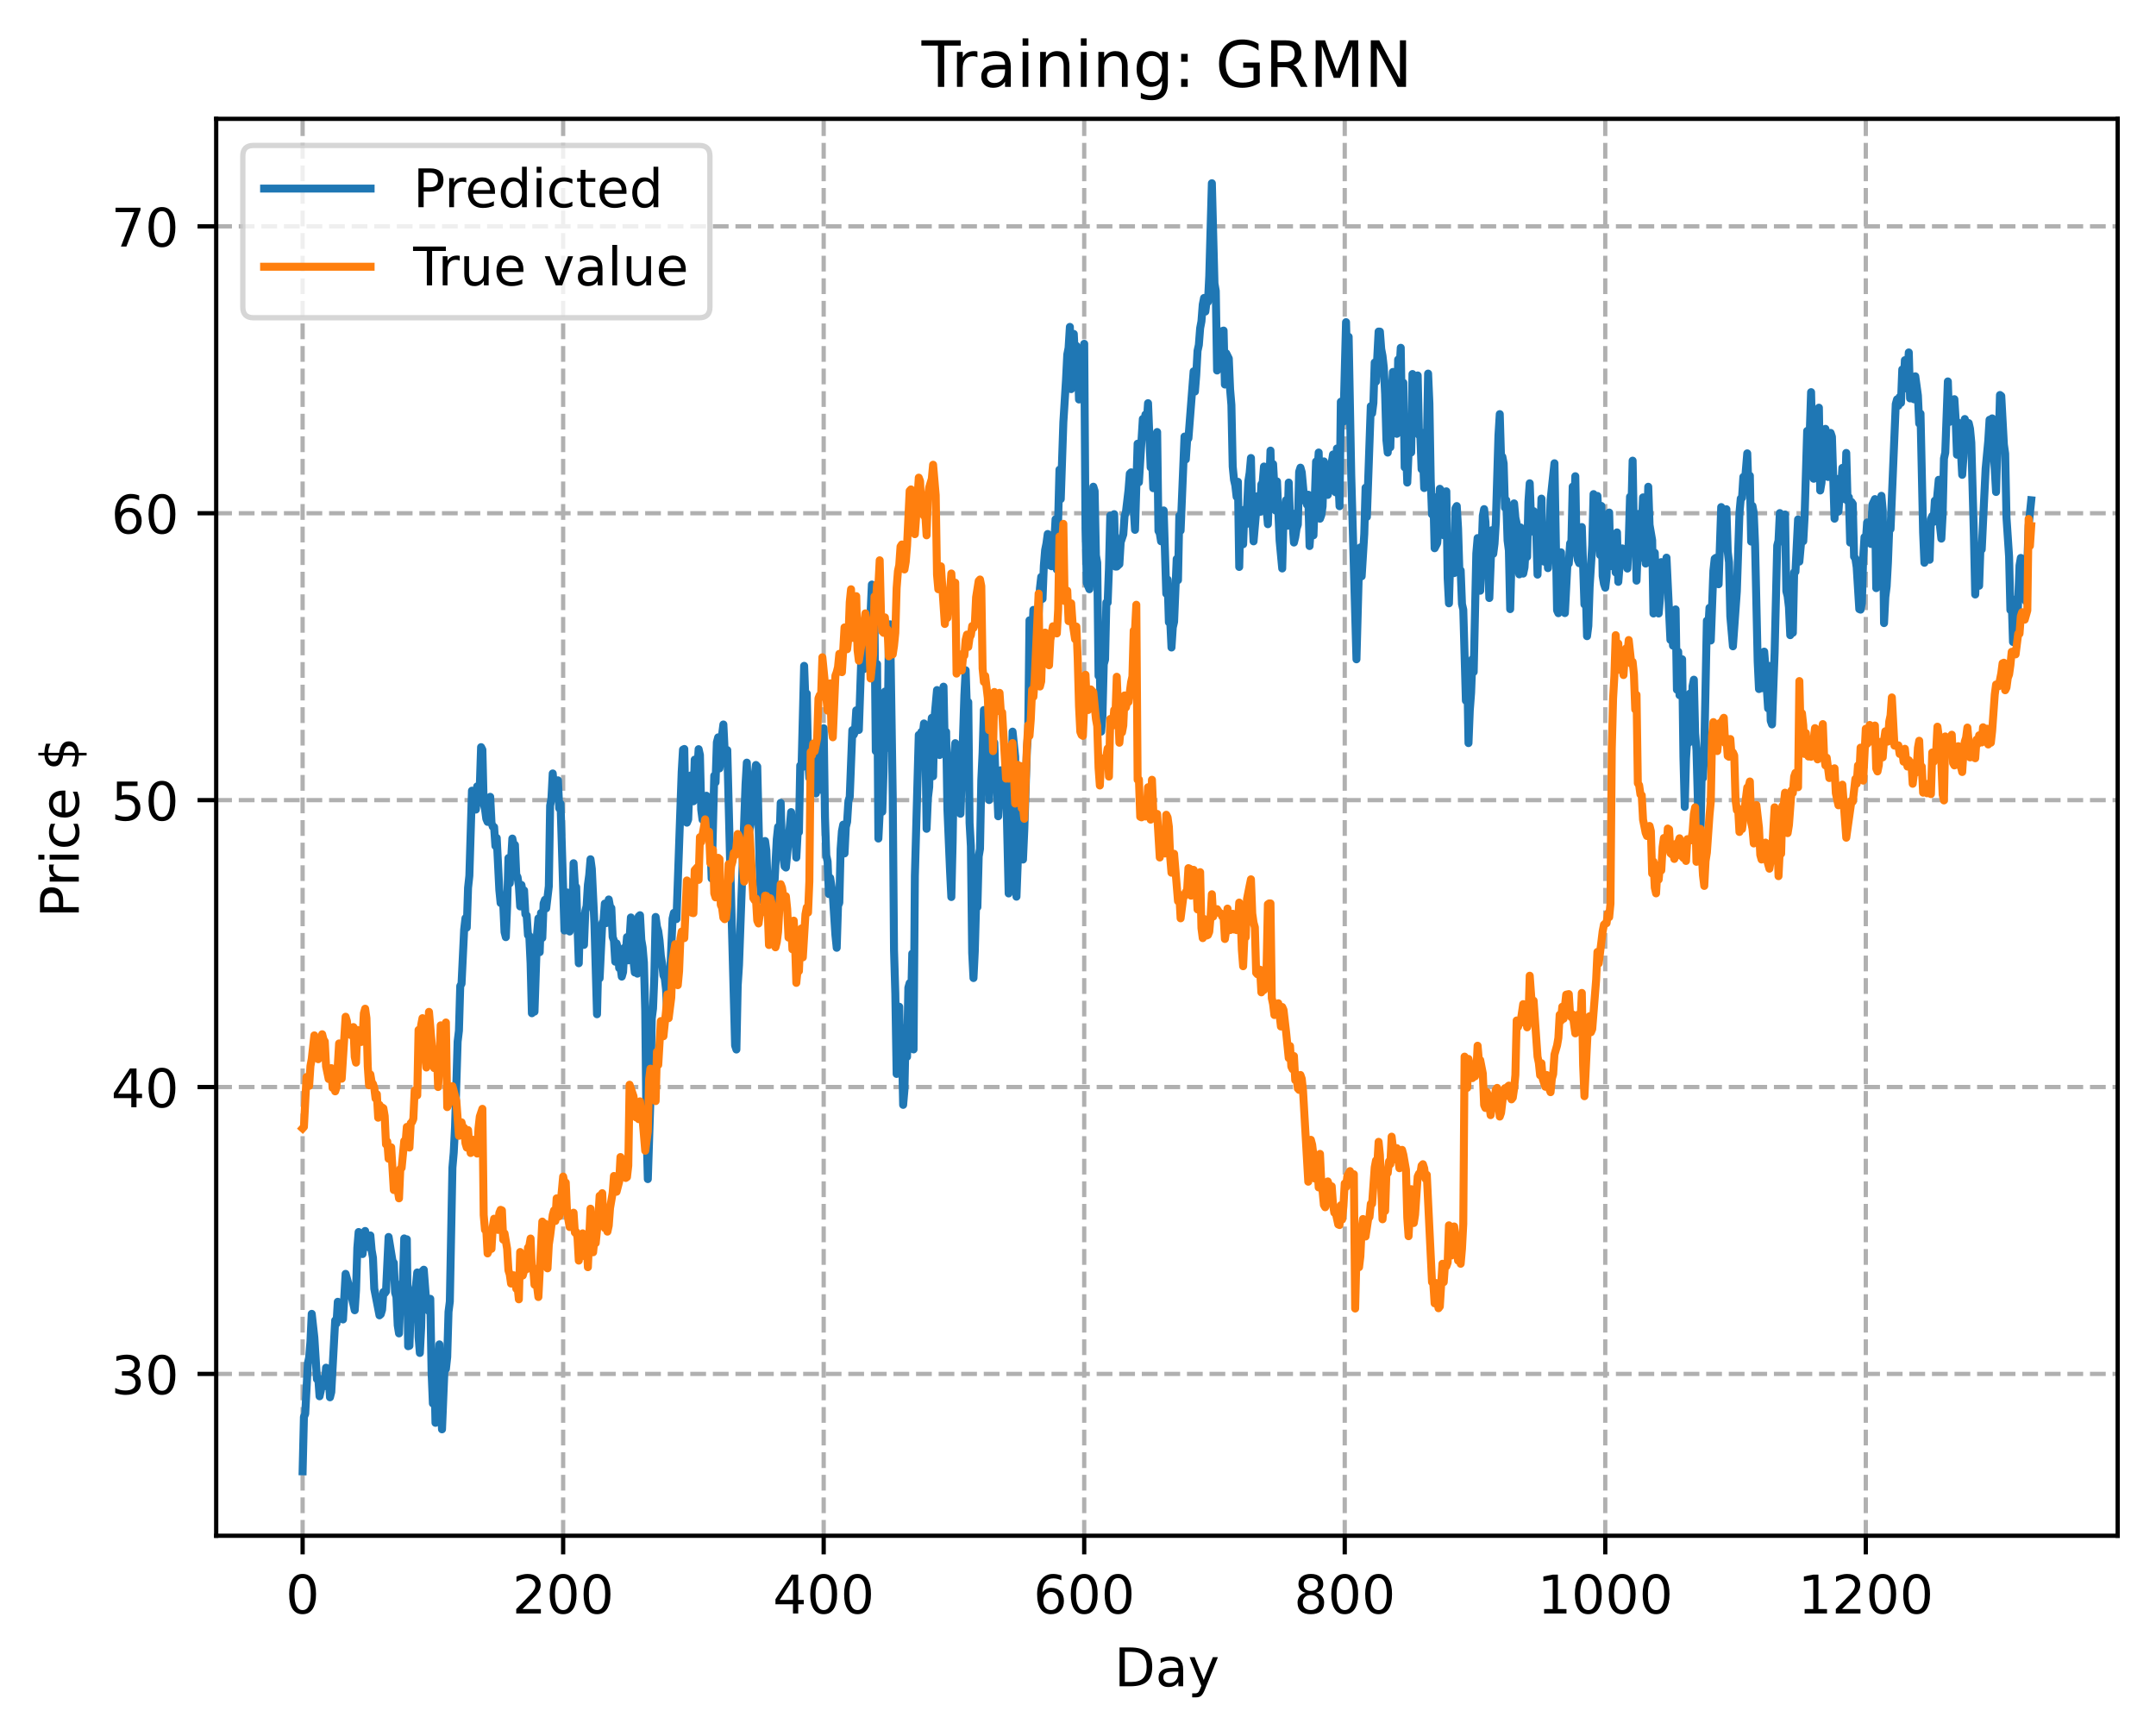 <?xml version="1.0" encoding="utf-8" standalone="no"?>
<!DOCTYPE svg PUBLIC "-//W3C//DTD SVG 1.1//EN"
  "http://www.w3.org/Graphics/SVG/1.1/DTD/svg11.dtd">
<!-- Created with matplotlib (https://matplotlib.org/) -->
<svg height="325.986pt" version="1.1" viewBox="0 0 404.923 325.986" width="404.923pt" xmlns="http://www.w3.org/2000/svg" xmlns:xlink="http://www.w3.org/1999/xlink">
 <defs>
  <style type="text/css">
*{stroke-linecap:butt;stroke-linejoin:round;}
  </style>
 </defs>
 <g id="figure_1">
  <g id="patch_1">
   <path d="M 0 325.986 
L 404.923 325.986 
L 404.923 0 
L 0 0 
z
" style="fill:#ffffff;"/>
  </g>
  <g id="axes_1">
   <g id="patch_2">
    <path d="M 40.603 288.43 
L 397.723 288.43 
L 397.723 22.318 
L 40.603 22.318 
z
" style="fill:#ffffff;"/>
   </g>
   <g id="matplotlib.axis_1">
    <g id="xtick_1">
     <g id="line2d_1">
      <path clip-path="url(#p26e2690fdf)" d="M 56.836 288.43 
L 56.836 22.318 
" style="fill:none;stroke:#b0b0b0;stroke-dasharray:2.96,1.28;stroke-dashoffset:0;stroke-width:0.8;"/>
     </g>
     <g id="line2d_2">
      <defs>
       <path d="M 0 0 
L 0 3.5 
" id="mc5d6f59f12" style="stroke:#000000;stroke-width:0.8;"/>
      </defs>
      <g>
       <use style="stroke:#000000;stroke-width:0.8;" x="56.836" xlink:href="#mc5d6f59f12" y="288.43"/>
      </g>
     </g>
     <g id="text_1">
      <!-- 0 -->
      <defs>
       <path d="M 31.781 66.406 
Q 24.172 66.406 20.328 58.906 
Q 16.5 51.422 16.5 36.375 
Q 16.5 21.391 20.328 13.891 
Q 24.172 6.391 31.781 6.391 
Q 39.453 6.391 43.281 13.891 
Q 47.125 21.391 47.125 36.375 
Q 47.125 51.422 43.281 58.906 
Q 39.453 66.406 31.781 66.406 
z
M 31.781 74.219 
Q 44.047 74.219 50.516 64.516 
Q 56.984 54.828 56.984 36.375 
Q 56.984 17.969 50.516 8.266 
Q 44.047 -1.422 31.781 -1.422 
Q 19.531 -1.422 13.062 8.266 
Q 6.594 17.969 6.594 36.375 
Q 6.594 54.828 13.062 64.516 
Q 19.531 74.219 31.781 74.219 
z
" id="DejaVuSans-48"/>
      </defs>
      <g transform="translate(53.655 303.029)scale(0.1 -0.1)">
       <use xlink:href="#DejaVuSans-48"/>
      </g>
     </g>
    </g>
    <g id="xtick_2">
     <g id="line2d_3">
      <path clip-path="url(#p26e2690fdf)" d="M 105.766 288.43 
L 105.766 22.318 
" style="fill:none;stroke:#b0b0b0;stroke-dasharray:2.96,1.28;stroke-dashoffset:0;stroke-width:0.8;"/>
     </g>
     <g id="line2d_4">
      <g>
       <use style="stroke:#000000;stroke-width:0.8;" x="105.766" xlink:href="#mc5d6f59f12" y="288.43"/>
      </g>
     </g>
     <g id="text_2">
      <!-- 200 -->
      <defs>
       <path d="M 19.188 8.297 
L 53.609 8.297 
L 53.609 0 
L 7.328 0 
L 7.328 8.297 
Q 12.938 14.109 22.625 23.891 
Q 32.328 33.688 34.812 36.531 
Q 39.547 41.844 41.422 45.531 
Q 43.312 49.219 43.312 52.781 
Q 43.312 58.594 39.234 62.25 
Q 35.156 65.922 28.609 65.922 
Q 23.969 65.922 18.812 64.312 
Q 13.672 62.703 7.812 59.422 
L 7.812 69.391 
Q 13.766 71.781 18.938 73 
Q 24.125 74.219 28.422 74.219 
Q 39.75 74.219 46.484 68.547 
Q 53.219 62.891 53.219 53.422 
Q 53.219 48.922 51.531 44.891 
Q 49.859 40.875 45.406 35.406 
Q 44.188 33.984 37.641 27.219 
Q 31.109 20.453 19.188 8.297 
z
" id="DejaVuSans-50"/>
      </defs>
      <g transform="translate(96.223 303.029)scale(0.1 -0.1)">
       <use xlink:href="#DejaVuSans-50"/>
       <use x="63.623" xlink:href="#DejaVuSans-48"/>
       <use x="127.246" xlink:href="#DejaVuSans-48"/>
      </g>
     </g>
    </g>
    <g id="xtick_3">
     <g id="line2d_5">
      <path clip-path="url(#p26e2690fdf)" d="M 154.697 288.43 
L 154.697 22.318 
" style="fill:none;stroke:#b0b0b0;stroke-dasharray:2.96,1.28;stroke-dashoffset:0;stroke-width:0.8;"/>
     </g>
     <g id="line2d_6">
      <g>
       <use style="stroke:#000000;stroke-width:0.8;" x="154.697" xlink:href="#mc5d6f59f12" y="288.43"/>
      </g>
     </g>
     <g id="text_3">
      <!-- 400 -->
      <defs>
       <path d="M 37.797 64.312 
L 12.891 25.391 
L 37.797 25.391 
z
M 35.203 72.906 
L 47.609 72.906 
L 47.609 25.391 
L 58.016 25.391 
L 58.016 17.188 
L 47.609 17.188 
L 47.609 0 
L 37.797 0 
L 37.797 17.188 
L 4.891 17.188 
L 4.891 26.703 
z
" id="DejaVuSans-52"/>
      </defs>
      <g transform="translate(145.153 303.029)scale(0.1 -0.1)">
       <use xlink:href="#DejaVuSans-52"/>
       <use x="63.623" xlink:href="#DejaVuSans-48"/>
       <use x="127.246" xlink:href="#DejaVuSans-48"/>
      </g>
     </g>
    </g>
    <g id="xtick_4">
     <g id="line2d_7">
      <path clip-path="url(#p26e2690fdf)" d="M 203.628 288.43 
L 203.628 22.318 
" style="fill:none;stroke:#b0b0b0;stroke-dasharray:2.96,1.28;stroke-dashoffset:0;stroke-width:0.8;"/>
     </g>
     <g id="line2d_8">
      <g>
       <use style="stroke:#000000;stroke-width:0.8;" x="203.628" xlink:href="#mc5d6f59f12" y="288.43"/>
      </g>
     </g>
     <g id="text_4">
      <!-- 600 -->
      <defs>
       <path d="M 33.016 40.375 
Q 26.375 40.375 22.484 35.828 
Q 18.609 31.297 18.609 23.391 
Q 18.609 15.531 22.484 10.953 
Q 26.375 6.391 33.016 6.391 
Q 39.656 6.391 43.531 10.953 
Q 47.406 15.531 47.406 23.391 
Q 47.406 31.297 43.531 35.828 
Q 39.656 40.375 33.016 40.375 
z
M 52.594 71.297 
L 52.594 62.312 
Q 48.875 64.062 45.094 64.984 
Q 41.312 65.922 37.594 65.922 
Q 27.828 65.922 22.672 59.328 
Q 17.531 52.734 16.797 39.406 
Q 19.672 43.656 24.016 45.922 
Q 28.375 48.188 33.594 48.188 
Q 44.578 48.188 50.953 41.516 
Q 57.328 34.859 57.328 23.391 
Q 57.328 12.156 50.688 5.359 
Q 44.047 -1.422 33.016 -1.422 
Q 20.359 -1.422 13.672 8.266 
Q 6.984 17.969 6.984 36.375 
Q 6.984 53.656 15.188 63.938 
Q 23.391 74.219 37.203 74.219 
Q 40.922 74.219 44.703 73.484 
Q 48.484 72.75 52.594 71.297 
z
" id="DejaVuSans-54"/>
      </defs>
      <g transform="translate(194.084 303.029)scale(0.1 -0.1)">
       <use xlink:href="#DejaVuSans-54"/>
       <use x="63.623" xlink:href="#DejaVuSans-48"/>
       <use x="127.246" xlink:href="#DejaVuSans-48"/>
      </g>
     </g>
    </g>
    <g id="xtick_5">
     <g id="line2d_9">
      <path clip-path="url(#p26e2690fdf)" d="M 252.558 288.43 
L 252.558 22.318 
" style="fill:none;stroke:#b0b0b0;stroke-dasharray:2.96,1.28;stroke-dashoffset:0;stroke-width:0.8;"/>
     </g>
     <g id="line2d_10">
      <g>
       <use style="stroke:#000000;stroke-width:0.8;" x="252.558" xlink:href="#mc5d6f59f12" y="288.43"/>
      </g>
     </g>
     <g id="text_5">
      <!-- 800 -->
      <defs>
       <path d="M 31.781 34.625 
Q 24.75 34.625 20.719 30.859 
Q 16.703 27.094 16.703 20.516 
Q 16.703 13.922 20.719 10.156 
Q 24.75 6.391 31.781 6.391 
Q 38.812 6.391 42.859 10.172 
Q 46.922 13.969 46.922 20.516 
Q 46.922 27.094 42.891 30.859 
Q 38.875 34.625 31.781 34.625 
z
M 21.922 38.812 
Q 15.578 40.375 12.031 44.719 
Q 8.5 49.078 8.5 55.328 
Q 8.5 64.062 14.719 69.141 
Q 20.953 74.219 31.781 74.219 
Q 42.672 74.219 48.875 69.141 
Q 55.078 64.062 55.078 55.328 
Q 55.078 49.078 51.531 44.719 
Q 48 40.375 41.703 38.812 
Q 48.828 37.156 52.797 32.312 
Q 56.781 27.484 56.781 20.516 
Q 56.781 9.906 50.312 4.234 
Q 43.844 -1.422 31.781 -1.422 
Q 19.734 -1.422 13.25 4.234 
Q 6.781 9.906 6.781 20.516 
Q 6.781 27.484 10.781 32.312 
Q 14.797 37.156 21.922 38.812 
z
M 18.312 54.391 
Q 18.312 48.734 21.844 45.562 
Q 25.391 42.391 31.781 42.391 
Q 38.141 42.391 41.719 45.562 
Q 45.312 48.734 45.312 54.391 
Q 45.312 60.062 41.719 63.234 
Q 38.141 66.406 31.781 66.406 
Q 25.391 66.406 21.844 63.234 
Q 18.312 60.062 18.312 54.391 
z
" id="DejaVuSans-56"/>
      </defs>
      <g transform="translate(243.015 303.029)scale(0.1 -0.1)">
       <use xlink:href="#DejaVuSans-56"/>
       <use x="63.623" xlink:href="#DejaVuSans-48"/>
       <use x="127.246" xlink:href="#DejaVuSans-48"/>
      </g>
     </g>
    </g>
    <g id="xtick_6">
     <g id="line2d_11">
      <path clip-path="url(#p26e2690fdf)" d="M 301.489 288.43 
L 301.489 22.318 
" style="fill:none;stroke:#b0b0b0;stroke-dasharray:2.96,1.28;stroke-dashoffset:0;stroke-width:0.8;"/>
     </g>
     <g id="line2d_12">
      <g>
       <use style="stroke:#000000;stroke-width:0.8;" x="301.489" xlink:href="#mc5d6f59f12" y="288.43"/>
      </g>
     </g>
     <g id="text_6">
      <!-- 1000 -->
      <defs>
       <path d="M 12.406 8.297 
L 28.516 8.297 
L 28.516 63.922 
L 10.984 60.406 
L 10.984 69.391 
L 28.422 72.906 
L 38.281 72.906 
L 38.281 8.297 
L 54.391 8.297 
L 54.391 0 
L 12.406 0 
z
" id="DejaVuSans-49"/>
      </defs>
      <g transform="translate(288.764 303.029)scale(0.1 -0.1)">
       <use xlink:href="#DejaVuSans-49"/>
       <use x="63.623" xlink:href="#DejaVuSans-48"/>
       <use x="127.246" xlink:href="#DejaVuSans-48"/>
       <use x="190.869" xlink:href="#DejaVuSans-48"/>
      </g>
     </g>
    </g>
    <g id="xtick_7">
     <g id="line2d_13">
      <path clip-path="url(#p26e2690fdf)" d="M 350.419 288.43 
L 350.419 22.318 
" style="fill:none;stroke:#b0b0b0;stroke-dasharray:2.96,1.28;stroke-dashoffset:0;stroke-width:0.8;"/>
     </g>
     <g id="line2d_14">
      <g>
       <use style="stroke:#000000;stroke-width:0.8;" x="350.419" xlink:href="#mc5d6f59f12" y="288.43"/>
      </g>
     </g>
     <g id="text_7">
      <!-- 1200 -->
      <g transform="translate(337.694 303.029)scale(0.1 -0.1)">
       <use xlink:href="#DejaVuSans-49"/>
       <use x="63.623" xlink:href="#DejaVuSans-50"/>
       <use x="127.246" xlink:href="#DejaVuSans-48"/>
       <use x="190.869" xlink:href="#DejaVuSans-48"/>
      </g>
     </g>
    </g>
    <g id="text_8">
     <!-- Day -->
     <defs>
      <path d="M 19.672 64.797 
L 19.672 8.109 
L 31.594 8.109 
Q 46.688 8.109 53.688 14.938 
Q 60.688 21.781 60.688 36.531 
Q 60.688 51.172 53.688 57.984 
Q 46.688 64.797 31.594 64.797 
z
M 9.812 72.906 
L 30.078 72.906 
Q 51.266 72.906 61.172 64.094 
Q 71.094 55.281 71.094 36.531 
Q 71.094 17.672 61.125 8.828 
Q 51.172 0 30.078 0 
L 9.812 0 
z
" id="DejaVuSans-68"/>
      <path d="M 34.281 27.484 
Q 23.391 27.484 19.188 25 
Q 14.984 22.516 14.984 16.5 
Q 14.984 11.719 18.141 8.906 
Q 21.297 6.109 26.703 6.109 
Q 34.188 6.109 38.703 11.406 
Q 43.219 16.703 43.219 25.484 
L 43.219 27.484 
z
M 52.203 31.203 
L 52.203 0 
L 43.219 0 
L 43.219 8.297 
Q 40.141 3.328 35.547 0.953 
Q 30.953 -1.422 24.312 -1.422 
Q 15.922 -1.422 10.953 3.297 
Q 6 8.016 6 15.922 
Q 6 25.141 12.172 29.828 
Q 18.359 34.516 30.609 34.516 
L 43.219 34.516 
L 43.219 35.406 
Q 43.219 41.609 39.141 45 
Q 35.062 48.391 27.688 48.391 
Q 23 48.391 18.547 47.266 
Q 14.109 46.141 10.016 43.891 
L 10.016 52.203 
Q 14.938 54.109 19.578 55.047 
Q 24.219 56 28.609 56 
Q 40.484 56 46.344 49.844 
Q 52.203 43.703 52.203 31.203 
z
" id="DejaVuSans-97"/>
      <path d="M 32.172 -5.078 
Q 28.375 -14.844 24.75 -17.812 
Q 21.141 -20.797 15.094 -20.797 
L 7.906 -20.797 
L 7.906 -13.281 
L 13.188 -13.281 
Q 16.891 -13.281 18.938 -11.516 
Q 21 -9.766 23.484 -3.219 
L 25.094 0.875 
L 2.984 54.688 
L 12.5 54.688 
L 29.594 11.922 
L 46.688 54.688 
L 56.203 54.688 
z
" id="DejaVuSans-121"/>
     </defs>
     <g transform="translate(209.29 316.707)scale(0.1 -0.1)">
      <use xlink:href="#DejaVuSans-68"/>
      <use x="77.002" xlink:href="#DejaVuSans-97"/>
      <use x="138.281" xlink:href="#DejaVuSans-121"/>
     </g>
    </g>
   </g>
   <g id="matplotlib.axis_2">
    <g id="ytick_1">
     <g id="line2d_15">
      <path clip-path="url(#p26e2690fdf)" d="M 40.603 258.043 
L 397.723 258.043 
" style="fill:none;stroke:#b0b0b0;stroke-dasharray:2.96,1.28;stroke-dashoffset:0;stroke-width:0.8;"/>
     </g>
     <g id="line2d_16">
      <defs>
       <path d="M 0 0 
L -3.5 0 
" id="mb144db2822" style="stroke:#000000;stroke-width:0.8;"/>
      </defs>
      <g>
       <use style="stroke:#000000;stroke-width:0.8;" x="40.603" xlink:href="#mb144db2822" y="258.043"/>
      </g>
     </g>
     <g id="text_9">
      <!-- 30 -->
      <defs>
       <path d="M 40.578 39.312 
Q 47.656 37.797 51.625 33 
Q 55.609 28.219 55.609 21.188 
Q 55.609 10.406 48.188 4.484 
Q 40.766 -1.422 27.094 -1.422 
Q 22.516 -1.422 17.656 -0.516 
Q 12.797 0.391 7.625 2.203 
L 7.625 11.719 
Q 11.719 9.328 16.594 8.109 
Q 21.484 6.891 26.812 6.891 
Q 36.078 6.891 40.938 10.547 
Q 45.797 14.203 45.797 21.188 
Q 45.797 27.641 41.281 31.266 
Q 36.766 34.906 28.719 34.906 
L 20.219 34.906 
L 20.219 43.016 
L 29.109 43.016 
Q 36.375 43.016 40.234 45.922 
Q 44.094 48.828 44.094 54.297 
Q 44.094 59.906 40.109 62.906 
Q 36.141 65.922 28.719 65.922 
Q 24.656 65.922 20.016 65.031 
Q 15.375 64.156 9.812 62.312 
L 9.812 71.094 
Q 15.438 72.656 20.344 73.438 
Q 25.25 74.219 29.594 74.219 
Q 40.828 74.219 47.359 69.109 
Q 53.906 64.016 53.906 55.328 
Q 53.906 49.266 50.438 45.094 
Q 46.969 40.922 40.578 39.312 
z
" id="DejaVuSans-51"/>
      </defs>
      <g transform="translate(20.878 261.842)scale(0.1 -0.1)">
       <use xlink:href="#DejaVuSans-51"/>
       <use x="63.623" xlink:href="#DejaVuSans-48"/>
      </g>
     </g>
    </g>
    <g id="ytick_2">
     <g id="line2d_17">
      <path clip-path="url(#p26e2690fdf)" d="M 40.603 204.159 
L 397.723 204.159 
" style="fill:none;stroke:#b0b0b0;stroke-dasharray:2.96,1.28;stroke-dashoffset:0;stroke-width:0.8;"/>
     </g>
     <g id="line2d_18">
      <g>
       <use style="stroke:#000000;stroke-width:0.8;" x="40.603" xlink:href="#mb144db2822" y="204.159"/>
      </g>
     </g>
     <g id="text_10">
      <!-- 40 -->
      <g transform="translate(20.878 207.958)scale(0.1 -0.1)">
       <use xlink:href="#DejaVuSans-52"/>
       <use x="63.623" xlink:href="#DejaVuSans-48"/>
      </g>
     </g>
    </g>
    <g id="ytick_3">
     <g id="line2d_19">
      <path clip-path="url(#p26e2690fdf)" d="M 40.603 150.275 
L 397.723 150.275 
" style="fill:none;stroke:#b0b0b0;stroke-dasharray:2.96,1.28;stroke-dashoffset:0;stroke-width:0.8;"/>
     </g>
     <g id="line2d_20">
      <g>
       <use style="stroke:#000000;stroke-width:0.8;" x="40.603" xlink:href="#mb144db2822" y="150.275"/>
      </g>
     </g>
     <g id="text_11">
      <!-- 50 -->
      <defs>
       <path d="M 10.797 72.906 
L 49.516 72.906 
L 49.516 64.594 
L 19.828 64.594 
L 19.828 46.734 
Q 21.969 47.469 24.109 47.828 
Q 26.266 48.188 28.422 48.188 
Q 40.625 48.188 47.75 41.5 
Q 54.891 34.812 54.891 23.391 
Q 54.891 11.625 47.562 5.094 
Q 40.234 -1.422 26.906 -1.422 
Q 22.312 -1.422 17.547 -0.641 
Q 12.797 0.141 7.719 1.703 
L 7.719 11.625 
Q 12.109 9.234 16.797 8.062 
Q 21.484 6.891 26.703 6.891 
Q 35.156 6.891 40.078 11.328 
Q 45.016 15.766 45.016 23.391 
Q 45.016 31 40.078 35.438 
Q 35.156 39.891 26.703 39.891 
Q 22.75 39.891 18.812 39.016 
Q 14.891 38.141 10.797 36.281 
z
" id="DejaVuSans-53"/>
      </defs>
      <g transform="translate(20.878 154.075)scale(0.1 -0.1)">
       <use xlink:href="#DejaVuSans-53"/>
       <use x="63.623" xlink:href="#DejaVuSans-48"/>
      </g>
     </g>
    </g>
    <g id="ytick_4">
     <g id="line2d_21">
      <path clip-path="url(#p26e2690fdf)" d="M 40.603 96.392 
L 397.723 96.392 
" style="fill:none;stroke:#b0b0b0;stroke-dasharray:2.96,1.28;stroke-dashoffset:0;stroke-width:0.8;"/>
     </g>
     <g id="line2d_22">
      <g>
       <use style="stroke:#000000;stroke-width:0.8;" x="40.603" xlink:href="#mb144db2822" y="96.392"/>
      </g>
     </g>
     <g id="text_12">
      <!-- 60 -->
      <g transform="translate(20.878 100.191)scale(0.1 -0.1)">
       <use xlink:href="#DejaVuSans-54"/>
       <use x="63.623" xlink:href="#DejaVuSans-48"/>
      </g>
     </g>
    </g>
    <g id="ytick_5">
     <g id="line2d_23">
      <path clip-path="url(#p26e2690fdf)" d="M 40.603 42.508 
L 397.723 42.508 
" style="fill:none;stroke:#b0b0b0;stroke-dasharray:2.96,1.28;stroke-dashoffset:0;stroke-width:0.8;"/>
     </g>
     <g id="line2d_24">
      <g>
       <use style="stroke:#000000;stroke-width:0.8;" x="40.603" xlink:href="#mb144db2822" y="42.508"/>
      </g>
     </g>
     <g id="text_13">
      <!-- 70 -->
      <defs>
       <path d="M 8.203 72.906 
L 55.078 72.906 
L 55.078 68.703 
L 28.609 0 
L 18.312 0 
L 43.219 64.594 
L 8.203 64.594 
z
" id="DejaVuSans-55"/>
      </defs>
      <g transform="translate(20.878 46.307)scale(0.1 -0.1)">
       <use xlink:href="#DejaVuSans-55"/>
       <use x="63.623" xlink:href="#DejaVuSans-48"/>
      </g>
     </g>
    </g>
    <g id="text_14">
     <!-- Price $ -->
     <defs>
      <path d="M 19.672 64.797 
L 19.672 37.406 
L 32.078 37.406 
Q 38.969 37.406 42.719 40.969 
Q 46.484 44.531 46.484 51.125 
Q 46.484 57.672 42.719 61.234 
Q 38.969 64.797 32.078 64.797 
z
M 9.812 72.906 
L 32.078 72.906 
Q 44.344 72.906 50.609 67.359 
Q 56.891 61.812 56.891 51.125 
Q 56.891 40.328 50.609 34.812 
Q 44.344 29.297 32.078 29.297 
L 19.672 29.297 
L 19.672 0 
L 9.812 0 
z
" id="DejaVuSans-80"/>
      <path d="M 41.109 46.297 
Q 39.594 47.172 37.812 47.578 
Q 36.031 48 33.891 48 
Q 26.266 48 22.188 43.047 
Q 18.109 38.094 18.109 28.812 
L 18.109 0 
L 9.078 0 
L 9.078 54.688 
L 18.109 54.688 
L 18.109 46.188 
Q 20.953 51.172 25.484 53.578 
Q 30.031 56 36.531 56 
Q 37.453 56 38.578 55.875 
Q 39.703 55.766 41.062 55.516 
z
" id="DejaVuSans-114"/>
      <path d="M 9.422 54.688 
L 18.406 54.688 
L 18.406 0 
L 9.422 0 
z
M 9.422 75.984 
L 18.406 75.984 
L 18.406 64.594 
L 9.422 64.594 
z
" id="DejaVuSans-105"/>
      <path d="M 48.781 52.594 
L 48.781 44.188 
Q 44.969 46.297 41.141 47.344 
Q 37.312 48.391 33.406 48.391 
Q 24.656 48.391 19.812 42.844 
Q 14.984 37.312 14.984 27.297 
Q 14.984 17.281 19.812 11.734 
Q 24.656 6.203 33.406 6.203 
Q 37.312 6.203 41.141 7.25 
Q 44.969 8.297 48.781 10.406 
L 48.781 2.094 
Q 45.016 0.344 40.984 -0.531 
Q 36.969 -1.422 32.422 -1.422 
Q 20.062 -1.422 12.781 6.344 
Q 5.516 14.109 5.516 27.297 
Q 5.516 40.672 12.859 48.328 
Q 20.219 56 33.016 56 
Q 37.156 56 41.109 55.141 
Q 45.062 54.297 48.781 52.594 
z
" id="DejaVuSans-99"/>
      <path d="M 56.203 29.594 
L 56.203 25.203 
L 14.891 25.203 
Q 15.484 15.922 20.484 11.062 
Q 25.484 6.203 34.422 6.203 
Q 39.594 6.203 44.453 7.469 
Q 49.312 8.734 54.109 11.281 
L 54.109 2.781 
Q 49.266 0.734 44.188 -0.344 
Q 39.109 -1.422 33.891 -1.422 
Q 20.797 -1.422 13.156 6.188 
Q 5.516 13.812 5.516 26.812 
Q 5.516 40.234 12.766 48.109 
Q 20.016 56 32.328 56 
Q 43.359 56 49.781 48.891 
Q 56.203 41.797 56.203 29.594 
z
M 47.219 32.234 
Q 47.125 39.594 43.094 43.984 
Q 39.062 48.391 32.422 48.391 
Q 24.906 48.391 20.391 44.141 
Q 15.875 39.891 15.188 32.172 
z
" id="DejaVuSans-101"/>
      <path id="DejaVuSans-32"/>
      <path d="M 33.797 -14.703 
L 28.906 -14.703 
L 28.859 0 
Q 23.734 0.094 18.609 1.188 
Q 13.484 2.297 8.297 4.5 
L 8.297 13.281 
Q 13.281 10.156 18.375 8.562 
Q 23.484 6.984 28.906 6.938 
L 28.906 29.203 
Q 18.109 30.953 13.203 35.156 
Q 8.297 39.359 8.297 46.688 
Q 8.297 54.641 13.625 59.219 
Q 18.953 63.812 28.906 64.5 
L 28.906 75.984 
L 33.797 75.984 
L 33.797 64.656 
Q 38.328 64.453 42.578 63.688 
Q 46.828 62.938 50.875 61.625 
L 50.875 53.078 
Q 46.828 55.125 42.547 56.25 
Q 38.281 57.375 33.797 57.562 
L 33.797 36.719 
Q 44.875 35.016 50.094 30.609 
Q 55.328 26.219 55.328 18.609 
Q 55.328 10.359 49.781 5.594 
Q 44.234 0.828 33.797 0.094 
z
M 28.906 37.594 
L 28.906 57.625 
Q 23.25 56.984 20.266 54.391 
Q 17.281 51.812 17.281 47.516 
Q 17.281 43.312 20.031 40.969 
Q 22.797 38.625 28.906 37.594 
z
M 33.797 28.219 
L 33.797 7.078 
Q 39.984 7.906 43.141 10.594 
Q 46.297 13.281 46.297 17.672 
Q 46.297 21.969 43.281 24.5 
Q 40.281 27.047 33.797 28.219 
z
" id="DejaVuSans-36"/>
     </defs>
     <g transform="translate(14.798 172.342)rotate(-90)scale(0.1 -0.1)">
      <use xlink:href="#DejaVuSans-80"/>
      <use x="58.553" xlink:href="#DejaVuSans-114"/>
      <use x="99.666" xlink:href="#DejaVuSans-105"/>
      <use x="127.449" xlink:href="#DejaVuSans-99"/>
      <use x="182.43" xlink:href="#DejaVuSans-101"/>
      <use x="243.953" xlink:href="#DejaVuSans-32"/>
      <use x="275.74" xlink:href="#DejaVuSans-36"/>
     </g>
    </g>
   </g>
   <g id="line2d_25">
    <path clip-path="url(#p26e2690fdf)" d="M 56.836 276.334 
L 57.081 266.105 
L 57.325 265.544 
L 57.814 256.097 
L 58.059 254.977 
L 58.304 251.999 
L 58.548 246.757 
L 59.038 251.184 
L 59.527 259.022 
L 59.772 258.803 
L 60.016 262.239 
L 60.261 261.131 
L 60.506 259.018 
L 60.995 260.327 
L 61.24 256.872 
L 61.729 258.393 
L 61.974 262.431 
L 62.218 261.454 
L 62.952 247.985 
L 63.197 248.576 
L 63.441 244.491 
L 63.686 246.271 
L 63.931 246.32 
L 64.42 247.812 
L 64.909 239.247 
L 65.888 242.771 
L 66.622 246.083 
L 66.867 242.344 
L 67.111 234.375 
L 67.356 231.388 
L 67.601 232.309 
L 68.09 235.529 
L 68.579 231.192 
L 68.824 232.949 
L 69.069 233.472 
L 69.313 234.278 
L 69.558 232.035 
L 69.802 234.817 
L 70.047 236.233 
L 70.292 242.033 
L 71.27 247.04 
L 71.515 246.824 
L 71.76 245.999 
L 72.004 242.667 
L 72.249 242.901 
L 72.494 242.567 
L 72.983 232.318 
L 73.717 236.828 
L 73.962 237.178 
L 74.206 242.773 
L 74.451 243.552 
L 74.696 248.916 
L 74.94 250.431 
L 75.185 244.274 
L 75.429 241.264 
L 75.674 240.61 
L 75.919 232.593 
L 76.163 234.213 
L 76.408 232.758 
L 76.653 252.837 
L 76.897 252.757 
L 77.142 245.812 
L 77.387 243.882 
L 77.631 243.475 
L 78.121 241.398 
L 78.365 238.984 
L 78.61 251.065 
L 78.855 254.104 
L 79.099 249.349 
L 79.344 238.726 
L 79.589 238.47 
L 80.078 244.809 
L 80.323 245.826 
L 80.567 246.258 
L 80.812 243.935 
L 81.056 257.686 
L 81.301 263.595 
L 81.546 256.57 
L 81.79 267.227 
L 82.524 252.49 
L 82.769 263.872 
L 83.014 268.446 
L 83.503 256.579 
L 83.748 257.125 
L 83.992 254.886 
L 84.237 246.378 
L 84.482 244.452 
L 84.971 219.305 
L 85.216 216.489 
L 85.46 211.712 
L 85.95 195.626 
L 86.194 193.559 
L 86.439 185.198 
L 86.684 184.744 
L 87.173 174.589 
L 87.417 172.448 
L 87.662 174.216 
L 87.907 166.745 
L 88.151 164.482 
L 88.641 148.502 
L 88.885 149.242 
L 89.13 151.081 
L 89.375 152.05 
L 89.619 147.686 
L 89.864 149.58 
L 90.109 147.788 
L 90.353 140.324 
L 90.598 140.807 
L 90.843 151.021 
L 91.087 151.935 
L 91.332 153.788 
L 91.577 154.361 
L 92.066 149.655 
L 92.311 154.564 
L 92.555 155.276 
L 92.8 155.334 
L 93.044 158.888 
L 93.289 157.374 
L 93.778 167.144 
L 94.023 169.598 
L 94.268 168.168 
L 94.512 169.775 
L 94.757 175.054 
L 95.002 176.01 
L 95.246 170.212 
L 95.491 161.15 
L 95.736 165.899 
L 96.225 157.492 
L 96.47 158.719 
L 96.714 158.683 
L 96.959 164.277 
L 97.204 164.738 
L 97.448 166.366 
L 97.693 170.237 
L 97.938 166.207 
L 98.182 167.873 
L 98.427 167.228 
L 98.672 171.705 
L 98.916 171.915 
L 99.161 175.633 
L 99.405 175.746 
L 99.65 180.947 
L 99.895 190.301 
L 100.139 189.361 
L 100.384 190.003 
L 100.873 175.324 
L 101.118 172.479 
L 101.363 178.834 
L 101.607 171.465 
L 101.852 176.157 
L 102.097 169.664 
L 102.341 168.994 
L 102.586 170.599 
L 103.075 166.444 
L 103.32 151.316 
L 103.565 149.977 
L 103.809 145.265 
L 104.054 148.077 
L 104.299 146.613 
L 104.543 147.781 
L 104.788 146.556 
L 105.032 151.824 
L 105.277 150.954 
L 106.011 174.761 
L 106.256 174.728 
L 106.5 167.617 
L 106.745 174.214 
L 106.99 174.952 
L 107.234 171.776 
L 107.479 172.057 
L 107.724 162.124 
L 107.968 166.241 
L 108.213 166.614 
L 108.702 180.912 
L 108.947 172.067 
L 109.192 176.083 
L 109.436 174.084 
L 109.681 177.462 
L 109.926 171.157 
L 110.17 170.154 
L 110.415 166.181 
L 110.66 164.36 
L 110.904 161.38 
L 111.149 163.181 
L 111.638 173.452 
L 112.127 190.49 
L 112.372 180.365 
L 112.617 183.738 
L 113.106 173.423 
L 113.351 172.879 
L 113.595 169.701 
L 113.84 173.374 
L 114.085 172.911 
L 114.329 168.933 
L 114.574 170.299 
L 114.819 170.541 
L 115.063 175.979 
L 115.308 176.678 
L 115.553 180.621 
L 115.797 177.186 
L 116.042 178.125 
L 116.287 181.818 
L 116.531 181.574 
L 116.776 183.421 
L 117.02 182.558 
L 117.265 178.007 
L 117.51 179.142 
L 117.754 176 
L 117.999 180.368 
L 118.488 172.311 
L 118.978 180.493 
L 119.222 182.644 
L 119.467 182.304 
L 119.712 182.866 
L 119.956 172.103 
L 120.201 171.889 
L 120.446 176.506 
L 120.69 177.917 
L 120.935 180.771 
L 121.18 189.81 
L 121.424 212.108 
L 121.669 221.451 
L 122.158 206.349 
L 122.403 191.318 
L 122.648 189.416 
L 122.892 183.396 
L 123.137 172.215 
L 123.381 174.041 
L 123.626 174.884 
L 123.871 176.647 
L 124.115 179.505 
L 124.36 180.98 
L 124.605 183.193 
L 124.849 183.732 
L 125.094 185.824 
L 125.339 191.012 
L 125.583 189.295 
L 126.317 172.517 
L 126.562 171.448 
L 126.807 171.835 
L 127.051 172.612 
L 128.03 144.98 
L 128.275 140.794 
L 128.519 140.667 
L 128.764 153.577 
L 129.008 154.509 
L 129.253 153.916 
L 129.498 147.329 
L 129.742 145.642 
L 129.987 150.184 
L 130.232 150.492 
L 130.476 142.667 
L 130.721 148.963 
L 131.21 140.704 
L 131.455 141.787 
L 131.7 152.072 
L 131.944 153.949 
L 132.189 150.455 
L 132.434 151.501 
L 132.678 149.45 
L 132.923 155.292 
L 133.168 157.639 
L 133.412 157.937 
L 133.657 165 
L 134.146 145.677 
L 134.391 146.937 
L 134.636 139.411 
L 134.88 138.483 
L 135.125 144.318 
L 135.369 142.501 
L 135.614 138.016 
L 135.859 136.066 
L 136.103 141.084 
L 136.348 141.298 
L 136.593 140.879 
L 137.082 160.186 
L 138.061 196.374 
L 138.305 197.115 
L 138.55 185.074 
L 138.795 181.257 
L 140.018 147.364 
L 140.263 143.232 
L 140.752 155.927 
L 141.241 153.527 
L 141.486 147.824 
L 141.975 143.672 
L 142.22 143.96 
L 142.709 164.577 
L 142.954 169.009 
L 143.688 157.953 
L 143.932 159.744 
L 144.177 166.472 
L 144.422 165.721 
L 144.911 171.023 
L 145.4 166.922 
L 145.89 157.589 
L 146.134 155.303 
L 146.379 158.284 
L 146.624 150.784 
L 146.868 159.308 
L 147.357 162.711 
L 147.602 162.938 
L 148.336 155.261 
L 148.581 152.524 
L 148.825 156.095 
L 149.07 155.205 
L 149.315 155.195 
L 149.559 161.063 
L 149.804 156.416 
L 150.049 156.296 
L 150.293 143.778 
L 150.538 144.207 
L 151.027 125.056 
L 151.272 131.713 
L 151.517 130.254 
L 151.761 142.02 
L 152.006 146.131 
L 152.251 145.192 
L 152.495 144.971 
L 152.74 146.271 
L 152.984 144.638 
L 153.229 149.012 
L 153.474 141.723 
L 153.718 138.553 
L 153.963 140.384 
L 154.452 148.436 
L 154.697 136.769 
L 154.942 153.494 
L 155.186 160.671 
L 155.431 161.802 
L 155.676 167.92 
L 155.92 164.888 
L 156.41 168.046 
L 156.899 175.602 
L 157.144 178.008 
L 157.388 170.127 
L 157.633 169.55 
L 157.878 159.443 
L 158.122 156.11 
L 158.367 154.882 
L 158.612 160.286 
L 158.856 155.33 
L 159.101 154.342 
L 159.345 150.432 
L 159.59 149.678 
L 160.079 137.125 
L 160.324 138.017 
L 160.569 137.464 
L 160.813 133.407 
L 161.303 137.098 
L 161.792 122.813 
L 162.037 121.246 
L 162.281 125.649 
L 162.526 121.175 
L 162.771 120.559 
L 163.015 116.619 
L 163.26 120.603 
L 163.749 109.786 
L 163.994 115.498 
L 164.239 116.811 
L 164.483 141.069 
L 164.728 124.71 
L 164.972 157.489 
L 165.462 147.75 
L 165.706 152.457 
L 165.951 144.588 
L 166.196 129.887 
L 166.685 140.465 
L 166.93 120.187 
L 167.174 117.256 
L 167.664 149.546 
L 167.908 178.499 
L 168.153 186.643 
L 168.398 201.702 
L 168.642 190.116 
L 168.887 189.07 
L 169.132 200.617 
L 169.376 195.436 
L 169.621 207.509 
L 169.866 204.663 
L 170.11 193.001 
L 170.355 198.485 
L 170.6 185.492 
L 170.844 184.635 
L 171.089 189.43 
L 171.333 179.099 
L 171.578 197.096 
L 171.823 164.532 
L 172.557 138.024 
L 172.801 143.391 
L 173.046 137.461 
L 173.291 138.052 
L 173.535 135.877 
L 173.78 137.463 
L 174.025 155.662 
L 174.269 149.912 
L 174.514 147.823 
L 174.759 137.265 
L 175.003 134.819 
L 175.248 145.794 
L 175.493 135.016 
L 175.982 129.601 
L 176.227 131.135 
L 176.471 141.805 
L 176.96 134.787 
L 177.205 128.964 
L 177.45 140.896 
L 177.694 137.446 
L 177.939 152.052 
L 178.428 163.54 
L 178.673 168.474 
L 178.918 158.128 
L 179.162 142.608 
L 179.407 139.575 
L 180.386 152.837 
L 181.12 130.574 
L 181.364 125.879 
L 181.609 133.615 
L 181.854 131.86 
L 182.098 154.568 
L 182.343 158.937 
L 182.588 178.961 
L 182.832 183.69 
L 183.077 178.669 
L 183.321 169.79 
L 183.566 170.376 
L 183.811 160.852 
L 184.055 159.434 
L 184.3 146.533 
L 184.545 141.33 
L 184.789 133.35 
L 185.034 140.472 
L 185.279 137.532 
L 185.523 137.636 
L 185.768 150.261 
L 186.013 140.243 
L 186.257 147.531 
L 186.747 139.484 
L 186.991 147.305 
L 187.236 147.282 
L 187.481 153.31 
L 187.97 144.665 
L 188.215 146.071 
L 188.459 150.759 
L 188.704 147.143 
L 188.948 146.676 
L 189.438 167.804 
L 189.682 151.871 
L 189.927 149.974 
L 190.172 137.408 
L 190.661 142.108 
L 190.906 168.409 
L 191.64 148.785 
L 192.129 161.433 
L 192.374 155.889 
L 192.863 140.876 
L 193.108 137.29 
L 193.352 116.503 
L 193.597 122.985 
L 193.842 119.666 
L 194.086 114.545 
L 194.331 123.814 
L 194.575 116.394 
L 194.82 115.017 
L 195.065 115.421 
L 195.309 110.525 
L 195.554 108.345 
L 195.799 112.47 
L 196.043 106.26 
L 196.288 103.295 
L 196.533 102.092 
L 196.777 100.29 
L 197.022 105.093 
L 197.267 106.233 
L 197.511 106.348 
L 197.756 103.236 
L 198.001 101.943 
L 198.245 97.516 
L 198.49 106.97 
L 198.979 88.211 
L 199.224 93.733 
L 199.713 79.273 
L 200.203 71.46 
L 200.447 66.586 
L 200.692 65.35 
L 200.936 61.393 
L 201.181 73.082 
L 201.426 65.75 
L 201.67 62.715 
L 201.915 67.76 
L 202.16 64.953 
L 202.404 66.822 
L 202.649 75.03 
L 202.894 67.006 
L 203.138 67.388 
L 203.383 68.482 
L 203.628 64.568 
L 203.872 99.272 
L 204.117 109.467 
L 204.606 110.663 
L 205.34 91.41 
L 205.585 92.209 
L 205.83 104.315 
L 206.074 105.678 
L 206.319 126.938 
L 206.563 126.367 
L 206.808 137.413 
L 207.053 134.467 
L 207.297 124.754 
L 207.542 123.882 
L 207.787 113.161 
L 208.031 113.178 
L 208.276 106.699 
L 208.521 96.84 
L 208.765 98.315 
L 209.255 96.569 
L 209.499 106.412 
L 209.744 106.407 
L 210.233 105.96 
L 210.478 101.834 
L 210.967 100.362 
L 211.212 96.88 
L 211.457 96.216 
L 211.946 92.069 
L 212.191 88.952 
L 212.435 88.713 
L 212.68 95.073 
L 212.924 95.617 
L 213.169 99.513 
L 213.658 83.328 
L 213.903 90.581 
L 214.637 78.679 
L 214.882 79.838 
L 215.126 77.863 
L 215.371 79.424 
L 215.616 75.721 
L 216.105 87.784 
L 216.35 85.614 
L 216.594 91.691 
L 216.839 85.288 
L 217.084 84.652 
L 217.328 81.139 
L 217.573 99.709 
L 217.818 100.148 
L 218.062 101.667 
L 218.551 95.867 
L 219.041 111.506 
L 219.285 108.843 
L 219.53 116.869 
L 219.775 116.392 
L 220.019 121.612 
L 220.264 117.833 
L 220.509 116.774 
L 220.998 104.974 
L 221.243 108.962 
L 221.487 96.875 
L 221.732 99.66 
L 222.466 81.992 
L 222.711 86.284 
L 222.955 82.697 
L 223.2 82.322 
L 224.179 69.738 
L 224.423 73.54 
L 224.668 70.448 
L 224.912 65.898 
L 225.157 64.785 
L 225.402 61.638 
L 225.646 60.361 
L 225.891 57.204 
L 226.136 55.96 
L 226.38 58.516 
L 226.625 56.429 
L 226.87 56.701 
L 227.114 51.844 
L 227.604 34.414 
L 228.093 53.233 
L 228.338 54.636 
L 228.582 69.586 
L 228.827 67.704 
L 229.072 69.127 
L 229.316 67.337 
L 229.561 62.172 
L 229.806 62.087 
L 230.05 72.221 
L 230.295 66.352 
L 230.784 67.338 
L 231.029 73.127 
L 231.273 76.057 
L 231.518 87.619 
L 231.763 90.116 
L 232.007 91.166 
L 232.252 93.306 
L 232.497 90.489 
L 232.741 106.481 
L 232.986 96.186 
L 233.475 102.22 
L 233.72 95.715 
L 233.965 98.522 
L 234.209 95.35 
L 234.454 90.356 
L 234.699 88.789 
L 234.943 86.022 
L 235.188 97.012 
L 235.433 101.676 
L 236.167 93.197 
L 236.411 93.602 
L 236.656 96.132 
L 236.9 90.973 
L 237.145 90.599 
L 237.39 87.62 
L 237.879 95.647 
L 238.124 98.453 
L 238.613 84.63 
L 238.858 94.255 
L 239.102 87.157 
L 239.592 95.905 
L 239.836 90.415 
L 240.326 101.535 
L 240.815 106.766 
L 241.06 97.185 
L 241.304 96.31 
L 241.549 93.926 
L 241.794 98.737 
L 242.038 90.631 
L 242.283 97.295 
L 242.527 96.299 
L 242.772 98.47 
L 243.017 101.895 
L 243.261 100.896 
L 243.506 99.285 
L 243.751 98.525 
L 243.995 88.608 
L 244.24 87.831 
L 244.485 88.703 
L 244.974 94.039 
L 245.219 93.366 
L 245.463 94.788 
L 245.708 92.911 
L 245.953 102.555 
L 246.197 98.965 
L 246.442 97.215 
L 246.687 100.538 
L 247.176 86.678 
L 247.421 88.806 
L 247.665 84.989 
L 247.91 97.42 
L 248.155 96.763 
L 248.399 95.105 
L 248.644 86.658 
L 249.133 92.057 
L 249.378 92.946 
L 249.622 91.698 
L 249.867 91.253 
L 250.112 86.894 
L 250.356 85.359 
L 250.846 92.464 
L 251.09 84.234 
L 251.58 95.073 
L 251.824 75.458 
L 252.069 75.339 
L 252.314 79.188 
L 252.803 60.505 
L 253.048 70.068 
L 253.292 63.247 
L 253.782 89.301 
L 254.76 123.827 
L 255.249 105.721 
L 255.494 102.805 
L 255.739 108.24 
L 256.228 100.269 
L 256.473 91.589 
L 256.717 97.084 
L 257.451 76.286 
L 257.696 77.635 
L 257.941 75.675 
L 258.185 68.081 
L 258.43 71.688 
L 258.919 62.27 
L 259.164 62.285 
L 259.409 65.549 
L 259.653 66.843 
L 259.898 69.021 
L 260.143 74.025 
L 260.387 82.671 
L 260.632 85.003 
L 260.876 81.879 
L 261.121 84.007 
L 261.366 74.333 
L 261.61 69.855 
L 261.855 70.684 
L 262.1 78.231 
L 262.344 81.48 
L 262.589 67.531 
L 262.834 69.577 
L 263.078 65.319 
L 263.323 80.548 
L 263.568 71.878 
L 263.812 87.769 
L 264.057 83.886 
L 264.302 90.638 
L 264.791 79.344 
L 265.036 84.983 
L 265.28 70.247 
L 265.525 76.051 
L 265.77 76.571 
L 266.014 71.305 
L 266.259 70.514 
L 266.503 81.71 
L 266.748 81.612 
L 266.993 88.125 
L 267.237 85.248 
L 267.482 91.658 
L 267.727 81.128 
L 267.971 84.005 
L 268.216 70.164 
L 268.461 75.793 
L 268.705 90.065 
L 268.95 96.614 
L 269.195 93.29 
L 269.439 102.965 
L 269.929 102.011 
L 270.173 98.726 
L 270.418 91.801 
L 270.663 92.117 
L 270.907 95.386 
L 271.152 100.529 
L 271.641 92.279 
L 271.886 108.572 
L 272.131 113.313 
L 272.375 104.794 
L 272.62 104.942 
L 272.864 103.44 
L 273.109 107.638 
L 273.354 95.466 
L 273.598 95.044 
L 273.843 99.245 
L 274.088 107.21 
L 274.332 107.138 
L 274.577 113.433 
L 274.822 114.515 
L 275.311 131.598 
L 275.556 125.465 
L 275.8 139.564 
L 276.045 133.4 
L 276.29 130.135 
L 276.534 123.788 
L 276.779 126.193 
L 277.268 103.958 
L 277.513 101.054 
L 277.758 104.872 
L 278.002 110.95 
L 278.491 96.831 
L 278.736 95.62 
L 278.981 98.021 
L 279.225 105.192 
L 279.47 105.588 
L 279.715 112.316 
L 280.204 99.575 
L 280.449 104.011 
L 280.693 102.096 
L 280.938 98.072 
L 281.427 81.803 
L 281.672 77.776 
L 281.917 86.03 
L 282.161 85.781 
L 282.406 87.05 
L 282.651 95.362 
L 282.895 93.949 
L 283.14 101.499 
L 283.385 103.388 
L 283.629 114.4 
L 283.874 105.329 
L 284.363 94.543 
L 284.608 97.243 
L 284.852 98.334 
L 285.097 106.522 
L 285.342 107.875 
L 285.586 99.062 
L 285.831 101.612 
L 286.076 107.731 
L 286.32 106.575 
L 286.565 102.561 
L 286.81 104.597 
L 287.054 94.27 
L 287.299 90.766 
L 287.544 97.554 
L 287.788 99.421 
L 288.033 95.998 
L 288.278 100.085 
L 288.522 99.773 
L 288.767 107.924 
L 289.012 98.695 
L 289.256 101.966 
L 289.501 93.646 
L 289.746 104.711 
L 289.99 105.482 
L 290.235 101.627 
L 290.479 100.435 
L 290.724 106.703 
L 290.969 102.717 
L 291.213 93.921 
L 291.947 87.008 
L 292.437 114.638 
L 292.681 115.165 
L 292.926 111.167 
L 293.171 103.73 
L 293.415 110.995 
L 293.66 113.696 
L 293.905 115.146 
L 294.394 105.643 
L 294.639 105.842 
L 294.883 102.065 
L 295.128 101.667 
L 295.373 91.392 
L 295.617 97.777 
L 295.862 89.44 
L 296.106 103.506 
L 296.351 105.204 
L 296.596 105.776 
L 297.085 98.986 
L 297.574 113.519 
L 297.819 110.537 
L 298.064 119.482 
L 298.308 117.565 
L 298.553 110.199 
L 299.042 102.395 
L 299.287 92.801 
L 299.532 93.718 
L 299.776 96.075 
L 300.021 93.144 
L 300.51 104.244 
L 300.755 95.021 
L 301 108.177 
L 301.244 109.665 
L 301.489 110.378 
L 301.734 108.254 
L 301.978 97.203 
L 302.223 96.264 
L 302.467 106.34 
L 302.712 102.779 
L 302.957 103.837 
L 303.201 102.084 
L 303.446 107.52 
L 303.691 99.994 
L 303.935 109.283 
L 304.425 103.128 
L 304.669 102.993 
L 304.914 105.745 
L 305.159 104.333 
L 305.403 104.4 
L 305.648 106.781 
L 305.893 101.785 
L 306.137 93.304 
L 306.382 96.246 
L 306.627 86.518 
L 306.871 100.134 
L 307.116 98.169 
L 307.361 109.054 
L 307.85 96.503 
L 308.094 104.779 
L 308.584 93.414 
L 308.828 97.656 
L 309.073 105.846 
L 309.318 100.23 
L 309.562 91.419 
L 309.807 98.598 
L 310.296 101.459 
L 310.541 115.224 
L 310.786 103.814 
L 311.03 109.958 
L 311.275 106.832 
L 311.52 115.223 
L 311.764 112.381 
L 312.009 105.574 
L 312.254 107.854 
L 312.743 107.371 
L 312.988 104.737 
L 313.722 120.173 
L 313.966 116.244 
L 314.211 121.264 
L 314.455 115.609 
L 314.7 114.454 
L 314.945 129.534 
L 315.189 122.385 
L 315.434 130.563 
L 315.679 128.235 
L 315.923 123.813 
L 316.168 142.109 
L 316.413 151.549 
L 316.657 142.446 
L 316.902 138.521 
L 317.147 139.526 
L 317.391 130.251 
L 317.636 139.167 
L 317.881 128.879 
L 318.125 127.657 
L 318.37 137.696 
L 318.615 140.832 
L 319.104 158.222 
L 319.349 157.944 
L 319.593 145.746 
L 319.838 146.116 
L 320.082 141.08 
L 320.572 116.574 
L 320.816 118.27 
L 321.061 114.151 
L 321.306 120.296 
L 321.795 107.202 
L 322.04 104.941 
L 322.284 104.76 
L 322.774 109.727 
L 323.263 95.236 
L 323.508 98.625 
L 323.997 100.42 
L 324.242 95.636 
L 324.486 103.583 
L 324.731 105.597 
L 324.976 115.756 
L 325.465 121.388 
L 326.199 111.052 
L 326.688 96.388 
L 326.933 93.635 
L 327.177 93.502 
L 327.422 89.562 
L 327.667 91.008 
L 328.156 85.145 
L 328.401 92.276 
L 328.645 89.344 
L 328.89 101.717 
L 329.135 95.018 
L 329.379 96.355 
L 329.624 102.268 
L 330.113 124.241 
L 330.358 129.41 
L 330.603 128.711 
L 330.847 129.265 
L 331.092 123.825 
L 331.337 122.386 
L 331.581 125.42 
L 332.07 133.048 
L 332.315 125.078 
L 332.56 135.369 
L 332.804 136.058 
L 333.294 122.578 
L 333.783 102.459 
L 334.028 101.548 
L 334.272 96.363 
L 334.517 98.668 
L 334.762 99.039 
L 335.006 100.382 
L 335.251 96.633 
L 335.496 111.032 
L 335.74 111.957 
L 335.985 114.038 
L 336.23 119.295 
L 336.474 117.142 
L 336.719 118.853 
L 336.964 107.477 
L 337.208 107.381 
L 337.698 97.553 
L 337.942 105.479 
L 338.431 99.989 
L 338.676 101.645 
L 338.921 97.172 
L 339.41 80.928 
L 339.655 83.056 
L 339.899 81.06 
L 340.144 73.651 
L 340.389 84.429 
L 340.633 89.916 
L 340.878 80.536 
L 341.123 83.252 
L 341.367 84.517 
L 341.612 76.568 
L 341.857 92.122 
L 342.101 90.665 
L 342.346 85.799 
L 342.591 84.805 
L 342.835 80.545 
L 343.08 87.66 
L 343.325 89.583 
L 343.569 82.784 
L 343.814 81.302 
L 344.058 82.034 
L 344.548 97.416 
L 344.792 89.886 
L 345.282 96.093 
L 345.526 92.617 
L 345.771 92.176 
L 346.016 87.876 
L 346.26 90.178 
L 346.505 93.757 
L 346.75 85.068 
L 346.994 94.07 
L 347.239 93.382 
L 347.484 101.908 
L 347.728 94.275 
L 347.973 94.632 
L 348.218 104.55 
L 348.462 104.883 
L 348.707 106.521 
L 349.196 114.4 
L 349.441 114.499 
L 349.686 113.27 
L 349.93 104.674 
L 350.175 100.877 
L 350.419 101.8 
L 350.664 98.125 
L 350.909 101.818 
L 351.153 99.804 
L 351.398 102.171 
L 351.643 94.817 
L 352.132 93.737 
L 352.377 110.459 
L 352.621 109.537 
L 352.866 106.367 
L 353.111 101.391 
L 353.355 93.12 
L 353.6 95.92 
L 353.845 117.027 
L 354.089 112.124 
L 354.334 110.155 
L 354.579 105.635 
L 354.823 99.039 
L 355.068 99.365 
L 356.046 75.888 
L 356.291 75.001 
L 356.536 76.198 
L 356.78 74.548 
L 357.025 75.676 
L 357.27 69.388 
L 357.514 73.053 
L 357.759 67.643 
L 358.004 67.764 
L 358.248 70.236 
L 358.493 66.193 
L 358.738 74.823 
L 358.982 74.474 
L 359.227 74.847 
L 359.472 74.989 
L 359.716 70.673 
L 360.206 74.287 
L 360.45 79.541 
L 360.695 77.682 
L 361.184 100.004 
L 361.429 105.694 
L 361.674 102.288 
L 361.918 100.557 
L 362.407 105.134 
L 362.652 97.503 
L 362.897 96.91 
L 363.141 98.031 
L 363.386 94.031 
L 363.631 95.385 
L 364.12 90.106 
L 364.365 98.951 
L 364.609 101.16 
L 364.854 96.502 
L 365.099 86.117 
L 365.343 85.006 
L 365.833 71.637 
L 366.077 79.27 
L 366.322 78.539 
L 366.567 76.176 
L 366.811 78.285 
L 367.056 74.972 
L 367.301 78.92 
L 367.545 85.402 
L 367.79 79.371 
L 368.034 83.137 
L 368.279 84.772 
L 368.524 89.18 
L 368.768 85.711 
L 369.013 78.699 
L 369.502 81.547 
L 369.747 79.464 
L 369.992 80.518 
L 370.236 83.114 
L 370.726 100.719 
L 370.97 111.654 
L 371.215 105.753 
L 371.704 110.02 
L 371.949 102.936 
L 372.194 103.2 
L 372.683 92.974 
L 372.928 88.017 
L 373.417 82.82 
L 373.662 78.836 
L 373.906 79.237 
L 374.151 78.58 
L 374.64 88.211 
L 374.885 92.401 
L 375.129 83.945 
L 375.374 83.152 
L 375.619 74.186 
L 375.863 74.378 
L 376.353 83.478 
L 376.597 85.204 
L 376.842 97.192 
L 377.331 104.543 
L 377.576 114.577 
L 377.821 112.849 
L 378.065 120.578 
L 378.31 119.225 
L 378.555 112.578 
L 378.799 119.187 
L 379.289 106.221 
L 379.533 104.79 
L 380.022 111.356 
L 380.267 107.721 
L 380.512 112.947 
L 381.001 98.765 
L 381.49 93.956 
L 381.49 93.956 
" style="fill:none;stroke:#1f77b4;stroke-linecap:square;stroke-width:1.5;"/>
   </g>
   <g id="line2d_26">
    <path clip-path="url(#p26e2690fdf)" d="M 56.836 211.919 
L 57.081 211.649 
L 57.57 202.273 
L 57.814 202.758 
L 58.059 203.944 
L 58.304 200.226 
L 58.548 198.879 
L 59.038 194.46 
L 59.527 198.34 
L 59.772 198.933 
L 60.016 197.963 
L 60.261 197.801 
L 60.506 194.245 
L 60.75 195.215 
L 60.995 195.592 
L 61.24 200.28 
L 61.729 202.651 
L 62.218 200.603 
L 62.463 204.321 
L 62.708 202.273 
L 62.952 204.968 
L 63.197 204.213 
L 63.686 195.969 
L 63.931 202.273 
L 64.175 202.597 
L 64.909 190.958 
L 65.154 191.766 
L 65.399 193.975 
L 65.643 193.059 
L 65.888 194.406 
L 66.377 192.898 
L 66.622 198.501 
L 66.867 199.579 
L 67.111 193.436 
L 67.356 194.783 
L 67.601 194.568 
L 67.845 195.699 
L 68.09 195.107 
L 68.335 190.311 
L 68.579 189.449 
L 68.824 191.227 
L 69.069 200.28 
L 69.313 203.836 
L 69.558 201.788 
L 69.802 203.243 
L 70.047 203.567 
L 70.292 204.321 
L 70.536 206.315 
L 70.781 205.506 
L 71.026 209.925 
L 71.27 207.5 
L 71.515 208.416 
L 71.76 207.985 
L 72.004 208.147 
L 72.249 209.602 
L 72.494 214.936 
L 72.738 214.397 
L 72.983 217.63 
L 73.228 217.63 
L 73.472 215.475 
L 73.962 223.504 
L 74.206 220.271 
L 74.451 222.911 
L 74.696 223.557 
L 74.94 225.066 
L 75.185 219.516 
L 75.429 219.354 
L 75.919 214.289 
L 76.163 214.667 
L 76.408 211.649 
L 76.653 212.835 
L 76.897 215.529 
L 77.142 210.949 
L 77.387 210.733 
L 77.631 210.14 
L 77.876 204.806 
L 78.121 204.698 
L 78.365 205.722 
L 78.61 193.436 
L 78.855 194.999 
L 79.099 192.52 
L 79.344 191.227 
L 79.589 198.34 
L 79.833 197.909 
L 80.078 200.495 
L 80.323 196.508 
L 80.567 190.042 
L 81.301 198.394 
L 81.546 200.603 
L 81.79 200.334 
L 82.035 197.1 
L 82.28 204.159 
L 82.524 200.118 
L 82.769 192.574 
L 83.014 192.898 
L 83.503 192.951 
L 83.748 192.035 
L 83.992 207.931 
L 84.237 207.446 
L 84.482 206.315 
L 84.726 204.644 
L 84.971 203.998 
L 85.705 206.746 
L 86.194 213.32 
L 86.684 210.787 
L 86.928 211.865 
L 87.173 211.811 
L 87.417 214.72 
L 87.662 215.529 
L 87.907 212.242 
L 88.151 215.044 
L 88.396 216.553 
L 88.885 214.074 
L 89.13 214.505 
L 89.619 216.66 
L 89.864 211.919 
L 90.109 209.709 
L 90.598 208.254 
L 90.843 228.191 
L 91.087 230.993 
L 91.332 231.101 
L 91.577 235.412 
L 91.821 234.819 
L 92.066 232.825 
L 92.311 234.55 
L 92.555 230.347 
L 92.8 228.892 
L 93.044 229.7 
L 93.289 229.485 
L 93.534 230.993 
L 93.778 227.814 
L 94.023 227.222 
L 94.268 227.329 
L 94.512 232.825 
L 94.757 231.64 
L 95.246 234.55 
L 95.491 238.591 
L 95.736 239.345 
L 95.98 241.07 
L 96.225 240.531 
L 96.47 239.507 
L 96.714 240.315 
L 96.959 242.04 
L 97.204 241.609 
L 97.448 244.033 
L 97.693 235.142 
L 97.938 239.561 
L 98.182 239.561 
L 98.672 237.783 
L 98.916 238.375 
L 99.161 234.334 
L 99.405 234.011 
L 99.65 232.61 
L 99.895 238.322 
L 100.139 238.106 
L 100.384 241.285 
L 100.629 239.723 
L 101.118 243.602 
L 101.852 229.431 
L 102.097 232.61 
L 102.341 229.808 
L 102.586 230.67 
L 102.831 238.214 
L 103.075 233.741 
L 103.32 232.125 
L 103.809 228.191 
L 104.054 227.329 
L 104.299 229.323 
L 104.543 225.066 
L 104.788 228.569 
L 105.032 228.407 
L 105.522 223.611 
L 105.766 220.971 
L 106.011 222.156 
L 106.256 222.103 
L 106.5 227.706 
L 106.99 230.455 
L 107.234 228.407 
L 107.479 230.508 
L 107.724 227.76 
L 107.968 231.478 
L 108.213 231.371 
L 108.458 232.394 
L 108.702 236.759 
L 109.192 231.963 
L 109.436 231.64 
L 109.681 234.604 
L 109.926 236.005 
L 110.17 233.203 
L 110.415 237.998 
L 110.904 227.006 
L 111.393 235.196 
L 111.638 232.772 
L 111.883 233.472 
L 112.372 228.623 
L 112.617 224.581 
L 112.861 224.797 
L 113.106 224.096 
L 113.351 230.023 
L 113.595 230.67 
L 113.84 229.269 
L 114.085 231.317 
L 114.329 230.185 
L 114.574 226.898 
L 115.063 224.042 
L 115.308 220.863 
L 115.553 223.396 
L 115.797 223.827 
L 116.287 221.941 
L 116.531 217.307 
L 116.776 217.63 
L 117.02 220.809 
L 117.265 219.193 
L 117.51 221.24 
L 117.754 221.079 
L 117.999 218.923 
L 118.244 203.728 
L 118.978 205.884 
L 119.467 209.871 
L 119.712 209.494 
L 119.956 210.194 
L 120.201 206.853 
L 120.446 209.386 
L 120.69 210.248 
L 121.18 216.121 
L 121.669 212.511 
L 121.914 202.651 
L 122.158 200.711 
L 122.403 200.926 
L 122.648 201.896 
L 122.892 205.614 
L 123.137 206.8 
L 123.381 197.532 
L 123.626 200.01 
L 124.115 191.766 
L 124.36 192.359 
L 124.605 194.622 
L 125.094 189.88 
L 125.339 186.755 
L 125.583 191.227 
L 126.073 187.348 
L 126.317 180.343 
L 126.807 177.325 
L 127.051 184.707 
L 127.296 185.03 
L 127.541 182.39 
L 127.785 176.301 
L 128.03 174.954 
L 128.275 176.194 
L 128.519 176.194 
L 129.008 165.363 
L 129.253 166.117 
L 129.498 165.74 
L 129.742 167.626 
L 129.987 171.452 
L 130.232 171.506 
L 130.476 163.423 
L 130.966 162.884 
L 131.21 165.255 
L 131.455 157.226 
L 131.7 158.142 
L 132.189 155.448 
L 132.434 153.886 
L 132.678 156.903 
L 133.168 156.203 
L 133.412 162.13 
L 133.902 159.597 
L 134.146 167.788 
L 134.391 168.542 
L 134.636 161.537 
L 134.88 161.106 
L 135.125 161.322 
L 135.369 169.943 
L 135.614 170.482 
L 135.859 172.368 
L 136.103 172.637 
L 136.348 172.422 
L 136.593 170.051 
L 136.837 162.292 
L 137.082 165.201 
L 137.327 162.669 
L 137.571 161.807 
L 137.816 160.19 
L 138.061 160.621 
L 138.305 159.22 
L 138.55 156.634 
L 138.795 157.065 
L 139.284 159.058 
L 139.773 165.578 
L 140.507 155.556 
L 140.752 155.933 
L 141.486 168.704 
L 141.73 169.081 
L 141.975 168.758 
L 142.22 172.907 
L 142.464 173.445 
L 142.709 171.667 
L 143.198 170.751 
L 143.443 171.29 
L 143.688 168.219 
L 143.932 168.273 
L 144.177 170.805 
L 144.422 177.487 
L 144.666 168.704 
L 144.911 169.62 
L 145.156 173.553 
L 145.4 175.062 
L 145.645 177.918 
L 145.89 176.948 
L 146.134 175.008 
L 146.624 166.063 
L 146.868 166.71 
L 147.113 168.273 
L 147.357 168.758 
L 147.602 168.327 
L 147.847 170.751 
L 148.091 176.086 
L 148.336 175.762 
L 148.581 173.715 
L 148.825 178.295 
L 149.07 172.907 
L 149.315 176.948 
L 149.559 184.599 
L 149.804 182.067 
L 150.049 182.39 
L 150.293 176.517 
L 150.538 174.361 
L 150.783 179.804 
L 151.272 171.721 
L 151.517 170.428 
L 151.761 171.398 
L 152.006 165.525 
L 152.251 141.223 
L 152.495 141.87 
L 152.74 139.66 
L 152.984 141.115 
L 153.474 138.69 
L 153.718 131.147 
L 153.963 130.554 
L 154.208 130.877 
L 154.452 123.441 
L 155.431 133.464 
L 155.676 131.901 
L 155.92 128.345 
L 156.165 136.858 
L 156.41 138.475 
L 156.899 126.89 
L 157.144 126.243 
L 157.388 125.273 
L 157.633 122.795 
L 157.878 123.603 
L 158.122 126.243 
L 158.612 117.837 
L 159.101 121.933 
L 159.345 119.831 
L 159.59 113.096 
L 159.835 110.671 
L 160.079 119.508 
L 160.324 119.831 
L 160.569 113.742 
L 160.813 111.964 
L 161.058 122.094 
L 161.303 124.088 
L 161.792 121.017 
L 162.526 115.197 
L 162.771 116.814 
L 163.015 117.352 
L 163.26 120.693 
L 163.505 127.429 
L 163.994 122.849 
L 164.239 112.018 
L 164.483 113.527 
L 164.728 109.701 
L 164.972 109.97 
L 165.217 105.229 
L 165.462 115.251 
L 165.706 118.592 
L 165.951 118.861 
L 166.196 115.951 
L 166.44 118.861 
L 166.685 118.215 
L 166.93 123.28 
L 167.174 122.956 
L 167.419 120.801 
L 167.664 122.902 
L 167.908 121.286 
L 168.153 118.861 
L 168.398 110.455 
L 168.642 107.276 
L 168.887 106.145 
L 169.132 102.642 
L 169.376 102.265 
L 169.621 103.181 
L 169.866 106.953 
L 170.11 105.498 
L 170.355 102.48 
L 170.844 92.189 
L 171.089 91.919 
L 171.333 92.135 
L 171.823 100.325 
L 172.312 93.697 
L 172.557 89.71 
L 172.801 90.357 
L 173.046 96.122 
L 173.291 95.961 
L 173.535 96.877 
L 173.78 96.661 
L 174.025 100.541 
L 174.269 93.212 
L 174.514 91.542 
L 175.003 89.926 
L 175.248 87.285 
L 175.737 92.997 
L 175.982 107.923 
L 176.227 110.671 
L 176.471 109.809 
L 176.716 106.36 
L 177.45 117.191 
L 177.694 114.658 
L 177.939 116.059 
L 178.184 112.718 
L 178.428 111.21 
L 178.673 107.707 
L 178.918 112.018 
L 179.162 109.755 
L 179.407 109.431 
L 179.652 126.513 
L 179.896 123.226 
L 180.141 125.92 
L 180.386 122.902 
L 180.63 125.92 
L 180.875 123.334 
L 181.12 123.118 
L 181.364 120.154 
L 181.609 119.184 
L 181.854 121.501 
L 182.098 119.777 
L 182.343 119.292 
L 182.588 117.568 
L 182.832 117.945 
L 183.077 117.352 
L 183.321 112.18 
L 183.811 109.108 
L 184.055 108.839 
L 184.3 110.078 
L 184.545 125.543 
L 184.789 128.075 
L 185.034 126.944 
L 185.523 131.093 
L 185.768 137.128 
L 186.013 132.655 
L 186.257 131.093 
L 186.502 141.061 
L 186.747 129.961 
L 186.991 133.679 
L 187.236 131.254 
L 187.725 130.123 
L 187.97 133.733 
L 188.215 133.787 
L 188.704 142.031 
L 188.948 146.234 
L 189.193 143.594 
L 189.438 146.234 
L 189.682 140.253 
L 189.927 140.199 
L 190.172 139.553 
L 190.661 150.922 
L 191.15 143.648 
L 191.395 149.952 
L 191.64 143.863 
L 191.884 151.784 
L 192.129 151.515 
L 192.374 153.778 
L 192.863 140.253 
L 193.108 136.212 
L 193.352 138.205 
L 193.597 135.08 
L 193.842 129.53 
L 194.086 130.877 
L 194.331 127.483 
L 195.065 111.479 
L 195.309 128.937 
L 195.554 127.968 
L 195.799 120.747 
L 196.288 118.807 
L 196.533 120.1 
L 196.777 123.657 
L 197.022 124.95 
L 197.267 120.208 
L 197.756 117.622 
L 198.001 118.322 
L 198.245 118.215 
L 198.49 118.969 
L 198.735 114.497 
L 198.979 100.756 
L 199.224 103.181 
L 199.469 102.157 
L 199.713 98.385 
L 199.958 112.88 
L 200.203 112.18 
L 200.447 110.94 
L 200.692 116.652 
L 200.936 115.79 
L 201.181 113.311 
L 201.426 116.814 
L 201.915 120.047 
L 202.16 117.676 
L 202.404 123.657 
L 202.649 132.602 
L 202.894 137.451 
L 203.138 138.044 
L 203.383 138.205 
L 203.872 126.728 
L 204.117 132.494 
L 204.362 133.356 
L 204.606 132.17 
L 204.851 129.476 
L 205.34 130.015 
L 205.83 135.026 
L 206.074 136.373 
L 206.319 144.187 
L 206.563 147.527 
L 206.808 142.462 
L 207.542 142.462 
L 207.787 142.031 
L 208.031 140.576 
L 208.276 145.857 
L 208.521 135.026 
L 208.765 136.158 
L 209.01 136.266 
L 209.255 133.356 
L 209.499 134.056 
L 209.744 127.105 
L 210.233 139.499 
L 210.478 136.804 
L 210.723 137.559 
L 210.967 136.266 
L 211.212 130.608 
L 211.457 132.871 
L 211.701 131.739 
L 211.946 131.847 
L 212.435 128.129 
L 212.68 127.051 
L 212.924 118.43 
L 213.169 118.322 
L 213.414 113.581 
L 213.658 146.45 
L 213.903 146.396 
L 214.148 153.401 
L 214.392 153.508 
L 214.637 152.431 
L 214.882 153.239 
L 215.126 153.347 
L 215.371 152.269 
L 215.616 147.851 
L 215.86 151.892 
L 216.105 153.94 
L 216.35 146.45 
L 216.594 152.215 
L 216.839 153.508 
L 217.084 152.97 
L 217.328 152.862 
L 217.818 161.052 
L 218.062 157.065 
L 218.307 158.466 
L 218.551 157.173 
L 218.796 160.298 
L 219.041 153.024 
L 219.285 153.508 
L 219.53 155.287 
L 219.775 160.944 
L 220.019 163.908 
L 220.264 162.884 
L 220.509 160.352 
L 221.243 169.243 
L 221.487 168.003 
L 221.732 172.476 
L 222.221 168.65 
L 222.466 168.273 
L 222.711 167.518 
L 222.955 167.195 
L 223.2 163.046 
L 223.445 163.154 
L 223.689 168.219 
L 223.934 163.369 
L 224.179 163.369 
L 224.423 166.71 
L 224.668 165.686 
L 224.912 170.805 
L 225.157 169.512 
L 225.402 163.8 
L 225.646 174.308 
L 225.891 176.194 
L 226.136 172.583 
L 226.38 173.445 
L 226.625 175.709 
L 226.87 175.601 
L 227.114 175.008 
L 227.359 172.152 
L 227.604 167.949 
L 227.848 172.152 
L 228.093 171.182 
L 228.582 170.751 
L 229.072 171.506 
L 229.316 171.56 
L 229.561 172.152 
L 229.806 172.098 
L 230.05 176.355 
L 230.295 174.739 
L 230.539 170.644 
L 230.784 174.631 
L 231.029 174.685 
L 231.273 174.092 
L 231.518 171.613 
L 231.763 174.577 
L 232.007 173.877 
L 232.252 174.685 
L 232.497 173.338 
L 232.741 169.512 
L 232.986 171.667 
L 233.231 178.349 
L 233.475 181.474 
L 233.72 175.816 
L 233.965 176.032 
L 234.209 168.811 
L 234.699 166.333 
L 234.943 165.147 
L 235.188 171.56 
L 235.433 173.284 
L 235.677 174.146 
L 235.922 182.713 
L 236.167 182.983 
L 236.656 182.121 
L 236.9 186.378 
L 237.145 184.384 
L 237.39 185.947 
L 237.634 184.977 
L 237.879 181.69 
L 238.124 169.835 
L 238.368 169.674 
L 238.613 169.674 
L 238.858 187.455 
L 239.102 188.587 
L 239.347 190.634 
L 240.081 188.425 
L 240.57 192.79 
L 240.815 189.126 
L 241.06 189.665 
L 241.549 193.867 
L 242.038 198.717 
L 242.283 196.454 
L 242.527 200.334 
L 242.772 200.818 
L 243.017 198.34 
L 243.261 202.866 
L 243.506 202.327 
L 243.751 204.429 
L 243.995 204.698 
L 244.24 201.896 
L 244.485 202.597 
L 244.729 204.914 
L 245.708 221.941 
L 245.953 216.445 
L 246.197 214.074 
L 246.442 214.99 
L 246.687 217.037 
L 246.931 221.348 
L 247.176 219.139 
L 247.421 218.923 
L 247.665 223.019 
L 247.91 216.714 
L 248.155 222.049 
L 248.399 223.773 
L 248.644 226.306 
L 248.888 226.737 
L 249.133 224.958 
L 249.378 221.887 
L 249.622 222.641 
L 249.867 224.473 
L 250.112 222.803 
L 250.356 226.252 
L 250.601 227.76 
L 250.846 227.706 
L 251.335 229.97 
L 251.58 230.077 
L 251.824 226.359 
L 252.069 229.054 
L 252.314 226.521 
L 252.558 222.264 
L 252.803 222.965 
L 253.048 220.863 
L 253.537 219.947 
L 254.026 221.294 
L 254.271 220.54 
L 254.515 245.758 
L 254.76 236.005 
L 255.005 236.328 
L 255.249 237.998 
L 255.494 235.951 
L 255.739 230.778 
L 255.983 228.946 
L 256.228 229.808 
L 256.473 232.233 
L 256.962 228.946 
L 257.207 228.569 
L 257.451 226.09 
L 257.696 226.09 
L 258.185 219.247 
L 258.43 217.954 
L 258.675 218.654 
L 258.919 214.451 
L 259.164 216.93 
L 259.653 229 
L 259.898 226.036 
L 260.143 227.437 
L 260.387 220.271 
L 260.632 220.324 
L 260.876 218.115 
L 261.121 218.654 
L 261.366 213.481 
L 261.855 217.738 
L 262.1 215.744 
L 262.344 215.637 
L 262.834 219.408 
L 263.078 216.876 
L 263.323 215.96 
L 263.568 216.876 
L 264.057 219.678 
L 264.302 228.676 
L 264.546 232.179 
L 265.036 223.342 
L 265.28 228.299 
L 265.525 229.7 
L 265.77 228.138 
L 266.259 220.971 
L 266.503 220.432 
L 266.748 220.486 
L 266.993 218.923 
L 267.237 218.654 
L 267.482 219.408 
L 267.727 221.402 
L 267.971 220.648 
L 268.95 240.8 
L 269.195 241.07 
L 269.439 244.788 
L 269.684 240.962 
L 269.929 244.464 
L 270.173 245.704 
L 270.418 245.38 
L 270.907 237.352 
L 271.152 240.8 
L 271.397 237.352 
L 271.641 237.837 
L 271.886 237.136 
L 272.131 230.131 
L 272.375 230.616 
L 272.62 235.789 
L 272.864 235.304 
L 273.109 230.347 
L 273.843 236.759 
L 274.088 233.957 
L 274.332 237.352 
L 274.577 234.55 
L 274.822 229.862 
L 275.066 198.448 
L 275.311 200.01 
L 275.556 204.321 
L 275.8 198.879 
L 276.534 202.489 
L 276.779 202.004 
L 277.024 202.166 
L 277.268 201.411 
L 277.513 196.4 
L 277.758 199.202 
L 278.002 199.094 
L 278.491 201.627 
L 278.736 207.554 
L 278.981 208.093 
L 279.225 205.075 
L 279.47 205.668 
L 279.959 209.44 
L 280.449 206.368 
L 280.693 206.153 
L 280.938 204.644 
L 281.183 204.321 
L 281.672 209.709 
L 281.917 209.009 
L 282.406 204.914 
L 282.651 204.375 
L 282.895 205.83 
L 283.14 204.105 
L 283.385 203.89 
L 283.629 204.051 
L 283.874 206.476 
L 284.118 206.153 
L 284.363 204.483 
L 284.608 201.896 
L 284.852 191.658 
L 285.097 192.898 
L 285.342 192.143 
L 285.586 191.928 
L 286.076 188.587 
L 286.32 192.089 
L 286.565 189.557 
L 286.81 192.951 
L 287.054 191.82 
L 287.299 183.252 
L 287.788 189.988 
L 288.033 187.94 
L 288.767 198.448 
L 289.012 199.633 
L 289.256 201.95 
L 289.501 199.687 
L 289.746 202.651 
L 290.235 204.105 
L 290.479 201.896 
L 290.724 203.836 
L 291.213 205.129 
L 291.458 202.597 
L 291.703 201.734 
L 291.947 198.07 
L 292.437 196.346 
L 292.681 194.945 
L 292.926 190.581 
L 293.171 191.712 
L 293.415 189.072 
L 293.66 191.335 
L 294.149 186.809 
L 294.639 186.701 
L 294.883 190.634 
L 295.128 191.065 
L 295.373 190.527 
L 295.862 194.083 
L 296.106 192.951 
L 296.351 190.581 
L 296.596 190.634 
L 296.84 191.766 
L 297.085 186.485 
L 297.33 200.01 
L 297.574 205.884 
L 298.308 191.119 
L 298.553 190.85 
L 298.798 193.867 
L 299.042 193.275 
L 299.776 184.007 
L 300.021 178.78 
L 300.266 180.935 
L 301 174.9 
L 301.244 173.661 
L 301.489 173.445 
L 301.734 173.392 
L 301.978 171.56 
L 302.223 172.26 
L 302.467 169.727 
L 302.712 140.63 
L 302.957 131.201 
L 303.201 126.944 
L 303.446 119.292 
L 303.691 124.088 
L 303.935 120.855 
L 304.18 125.812 
L 304.425 123.765 
L 304.669 124.088 
L 304.914 126.782 
L 305.159 122.902 
L 305.403 121.771 
L 305.648 122.795 
L 305.893 120.208 
L 306.382 124.681 
L 306.627 124.303 
L 306.871 126.674 
L 307.116 133.248 
L 307.361 130.5 
L 307.605 147.096 
L 307.85 147.473 
L 308.094 149.198 
L 308.339 149.359 
L 308.584 153.94 
L 309.073 156.418 
L 309.318 157.011 
L 309.562 155.556 
L 309.807 155.125 
L 310.052 156.095 
L 310.296 164.07 
L 310.541 161.807 
L 310.786 166.71 
L 311.03 167.788 
L 311.275 163.531 
L 311.52 165.201 
L 311.764 162.399 
L 312.009 163.477 
L 312.254 159.112 
L 312.498 157.388 
L 312.988 159.49 
L 313.232 155.61 
L 313.477 155.772 
L 313.722 160.244 
L 313.966 160.459 
L 314.211 159.759 
L 314.455 161.322 
L 314.7 158.52 
L 314.945 158.951 
L 315.434 157.442 
L 315.679 160.729 
L 315.923 159.705 
L 316.168 161.16 
L 316.413 159.274 
L 316.657 161.699 
L 316.902 157.604 
L 317.147 157.873 
L 317.636 157.819 
L 317.881 156.31 
L 318.125 152.916 
L 318.37 151.623 
L 318.615 161.86 
L 318.859 161.753 
L 319.349 155.664 
L 319.838 164.393 
L 320.082 166.387 
L 320.327 161.699 
L 320.572 160.136 
L 321.061 153.131 
L 321.306 150.545 
L 321.55 138.205 
L 321.795 135.619 
L 322.04 135.996 
L 322.284 139.445 
L 322.529 141.061 
L 323.018 135.781 
L 323.263 136.643 
L 323.508 135.242 
L 323.752 134.811 
L 323.997 139.553 
L 324.242 138.637 
L 324.486 141.977 
L 324.731 142.139 
L 324.976 138.798 
L 325.22 142.085 
L 325.465 141.331 
L 325.71 141.87 
L 325.954 150.168 
L 326.199 152.161 
L 326.443 151.838 
L 326.688 156.257 
L 326.933 152.97 
L 327.177 155.718 
L 328.156 147.905 
L 328.401 147.743 
L 328.645 146.773 
L 328.89 154.478 
L 329.135 155.61 
L 329.379 158.412 
L 329.869 151.191 
L 330.358 155.448 
L 330.603 160.567 
L 330.847 161.429 
L 331.092 159.651 
L 331.581 158.25 
L 331.826 161.375 
L 332.315 163.154 
L 332.804 160.082 
L 333.294 151.623 
L 333.538 155.233 
L 333.783 155.664 
L 334.028 164.555 
L 334.272 159.49 
L 334.517 160.352 
L 334.762 151.353 
L 335.006 151.138 
L 335.251 148.874 
L 335.74 156.472 
L 335.985 154.963 
L 336.474 148.443 
L 336.719 148.928 
L 336.964 145.857 
L 337.208 145.156 
L 337.453 145.911 
L 337.698 147.851 
L 337.942 127.914 
L 338.187 137.828 
L 338.431 133.949 
L 338.676 136.212 
L 338.921 141.6 
L 339.165 137.667 
L 339.41 141.007 
L 339.655 142.085 
L 339.899 140.792 
L 340.144 142.139 
L 340.389 139.553 
L 340.633 138.906 
L 340.878 136.751 
L 341.367 142.624 
L 341.857 137.559 
L 342.101 137.559 
L 342.346 135.996 
L 342.591 142.085 
L 342.835 143.755 
L 343.08 142.301 
L 343.569 146.126 
L 343.814 144.833 
L 344.058 145.103 
L 344.303 144.402 
L 344.548 144.294 
L 344.792 148.982 
L 345.282 151.245 
L 346.016 147.366 
L 346.75 157.334 
L 347.728 150.383 
L 347.973 150.545 
L 348.462 146.288 
L 348.707 147.204 
L 348.952 143.755 
L 349.196 145.749 
L 349.441 140.415 
L 349.93 146.611 
L 350.419 136.858 
L 350.664 139.714 
L 350.909 139.445 
L 351.153 136.158 
L 351.643 138.69 
L 352.132 136.266 
L 352.377 144.348 
L 352.621 144.887 
L 352.866 143.702 
L 353.111 139.337 
L 353.6 142.247 
L 353.845 139.068 
L 354.089 137.343 
L 354.334 138.906 
L 354.579 139.283 
L 354.823 135.511 
L 355.068 134.38 
L 355.313 130.985 
L 355.802 140.037 
L 356.291 140.091 
L 356.536 139.984 
L 356.78 141.6 
L 357.025 141.007 
L 357.27 141.115 
L 357.514 143.055 
L 357.759 140.63 
L 358.004 142.947 
L 358.248 143.971 
L 358.493 142.786 
L 358.738 143.378 
L 358.982 143.271 
L 359.227 147.204 
L 359.472 145.156 
L 359.716 145.21 
L 359.961 144.725 
L 360.206 140.469 
L 360.45 139.121 
L 360.695 144.995 
L 360.94 143.971 
L 361.184 148.874 
L 361.429 148.659 
L 361.674 148.659 
L 361.918 148.982 
L 362.163 148.659 
L 362.407 147.042 
L 362.652 149.144 
L 362.897 141.331 
L 363.141 143.109 
L 363.386 141.708 
L 363.631 141.223 
L 363.875 136.481 
L 364.365 140.145 
L 364.609 143.163 
L 364.854 149.252 
L 365.099 150.329 
L 365.343 138.313 
L 365.588 140.469 
L 365.833 140.145 
L 366.077 138.96 
L 366.322 140.792 
L 366.567 137.99 
L 366.811 143.324 
L 367.056 143.755 
L 367.301 140.576 
L 367.545 142.732 
L 367.79 140.145 
L 368.034 143.809 
L 368.279 143.971 
L 368.524 144.995 
L 368.768 141.115 
L 369.013 139.283 
L 369.258 138.529 
L 369.502 136.643 
L 369.992 142.247 
L 370.236 140.954 
L 370.481 142.193 
L 370.726 140.469 
L 370.97 142.408 
L 371.215 138.906 
L 371.46 139.714 
L 371.704 138.098 
L 372.194 139.445 
L 372.438 136.589 
L 372.683 137.828 
L 372.928 136.912 
L 373.172 136.858 
L 373.417 139.822 
L 373.662 138.529 
L 373.906 139.499 
L 374.151 137.289 
L 374.64 130.446 
L 374.885 128.56 
L 375.129 128.506 
L 375.374 128.884 
L 375.863 126.459 
L 376.108 124.573 
L 376.353 124.465 
L 376.597 129.638 
L 376.842 129.153 
L 377.087 127.321 
L 377.331 126.674 
L 377.576 124.95 
L 377.821 122.417 
L 378.065 122.525 
L 378.31 122.256 
L 378.555 122.902 
L 379.044 119.023 
L 379.289 119.023 
L 379.533 115.736 
L 379.778 114.982 
L 380.022 115.413 
L 380.267 116.382 
L 380.756 114.658 
L 381.001 97.469 
L 381.246 102.534 
L 381.49 98.816 
L 381.49 98.816 
" style="fill:none;stroke:#ff7f0e;stroke-linecap:square;stroke-width:1.5;"/>
   </g>
   <g id="patch_3">
    <path d="M 40.603 288.43 
L 40.603 22.318 
" style="fill:none;stroke:#000000;stroke-linecap:square;stroke-linejoin:miter;stroke-width:0.8;"/>
   </g>
   <g id="patch_4">
    <path d="M 397.723 288.43 
L 397.723 22.318 
" style="fill:none;stroke:#000000;stroke-linecap:square;stroke-linejoin:miter;stroke-width:0.8;"/>
   </g>
   <g id="patch_5">
    <path d="M 40.603 288.43 
L 397.723 288.43 
" style="fill:none;stroke:#000000;stroke-linecap:square;stroke-linejoin:miter;stroke-width:0.8;"/>
   </g>
   <g id="patch_6">
    <path d="M 40.603 22.318 
L 397.723 22.318 
" style="fill:none;stroke:#000000;stroke-linecap:square;stroke-linejoin:miter;stroke-width:0.8;"/>
   </g>
   <g id="text_15">
    <!-- Training: GRMN -->
    <defs>
     <path d="M -0.297 72.906 
L 61.375 72.906 
L 61.375 64.594 
L 35.5 64.594 
L 35.5 0 
L 25.594 0 
L 25.594 64.594 
L -0.297 64.594 
z
" id="DejaVuSans-84"/>
     <path d="M 54.891 33.016 
L 54.891 0 
L 45.906 0 
L 45.906 32.719 
Q 45.906 40.484 42.875 44.328 
Q 39.844 48.188 33.797 48.188 
Q 26.516 48.188 22.312 43.547 
Q 18.109 38.922 18.109 30.906 
L 18.109 0 
L 9.078 0 
L 9.078 54.688 
L 18.109 54.688 
L 18.109 46.188 
Q 21.344 51.125 25.703 53.562 
Q 30.078 56 35.797 56 
Q 45.219 56 50.047 50.172 
Q 54.891 44.344 54.891 33.016 
z
" id="DejaVuSans-110"/>
     <path d="M 45.406 27.984 
Q 45.406 37.75 41.375 43.109 
Q 37.359 48.484 30.078 48.484 
Q 22.859 48.484 18.828 43.109 
Q 14.797 37.75 14.797 27.984 
Q 14.797 18.266 18.828 12.891 
Q 22.859 7.516 30.078 7.516 
Q 37.359 7.516 41.375 12.891 
Q 45.406 18.266 45.406 27.984 
z
M 54.391 6.781 
Q 54.391 -7.172 48.188 -13.984 
Q 42 -20.797 29.203 -20.797 
Q 24.469 -20.797 20.266 -20.094 
Q 16.062 -19.391 12.109 -17.922 
L 12.109 -9.188 
Q 16.062 -11.328 19.922 -12.344 
Q 23.781 -13.375 27.781 -13.375 
Q 36.625 -13.375 41.016 -8.766 
Q 45.406 -4.156 45.406 5.172 
L 45.406 9.625 
Q 42.625 4.781 38.281 2.391 
Q 33.938 0 27.875 0 
Q 17.828 0 11.672 7.656 
Q 5.516 15.328 5.516 27.984 
Q 5.516 40.672 11.672 48.328 
Q 17.828 56 27.875 56 
Q 33.938 56 38.281 53.609 
Q 42.625 51.219 45.406 46.391 
L 45.406 54.688 
L 54.391 54.688 
z
" id="DejaVuSans-103"/>
     <path d="M 11.719 12.406 
L 22.016 12.406 
L 22.016 0 
L 11.719 0 
z
M 11.719 51.703 
L 22.016 51.703 
L 22.016 39.312 
L 11.719 39.312 
z
" id="DejaVuSans-58"/>
     <path d="M 59.516 10.406 
L 59.516 29.984 
L 43.406 29.984 
L 43.406 38.094 
L 69.281 38.094 
L 69.281 6.781 
Q 63.578 2.734 56.688 0.656 
Q 49.812 -1.422 42 -1.422 
Q 24.906 -1.422 15.25 8.562 
Q 5.609 18.562 5.609 36.375 
Q 5.609 54.25 15.25 64.234 
Q 24.906 74.219 42 74.219 
Q 49.125 74.219 55.547 72.453 
Q 61.969 70.703 67.391 67.281 
L 67.391 56.781 
Q 61.922 61.422 55.766 63.766 
Q 49.609 66.109 42.828 66.109 
Q 29.438 66.109 22.719 58.641 
Q 16.016 51.172 16.016 36.375 
Q 16.016 21.625 22.719 14.156 
Q 29.438 6.688 42.828 6.688 
Q 48.047 6.688 52.141 7.594 
Q 56.25 8.5 59.516 10.406 
z
" id="DejaVuSans-71"/>
     <path d="M 44.391 34.188 
Q 47.562 33.109 50.562 29.594 
Q 53.562 26.078 56.594 19.922 
L 66.609 0 
L 56 0 
L 46.688 18.703 
Q 43.062 26.031 39.672 28.422 
Q 36.281 30.812 30.422 30.812 
L 19.672 30.812 
L 19.672 0 
L 9.812 0 
L 9.812 72.906 
L 32.078 72.906 
Q 44.578 72.906 50.734 67.672 
Q 56.891 62.453 56.891 51.906 
Q 56.891 45.016 53.688 40.469 
Q 50.484 35.938 44.391 34.188 
z
M 19.672 64.797 
L 19.672 38.922 
L 32.078 38.922 
Q 39.203 38.922 42.844 42.219 
Q 46.484 45.516 46.484 51.906 
Q 46.484 58.297 42.844 61.547 
Q 39.203 64.797 32.078 64.797 
z
" id="DejaVuSans-82"/>
     <path d="M 9.812 72.906 
L 24.516 72.906 
L 43.109 23.297 
L 61.812 72.906 
L 76.516 72.906 
L 76.516 0 
L 66.891 0 
L 66.891 64.016 
L 48.094 14.016 
L 38.188 14.016 
L 19.391 64.016 
L 19.391 0 
L 9.812 0 
z
" id="DejaVuSans-77"/>
     <path d="M 9.812 72.906 
L 23.094 72.906 
L 55.422 11.922 
L 55.422 72.906 
L 64.984 72.906 
L 64.984 0 
L 51.703 0 
L 19.391 60.984 
L 19.391 0 
L 9.812 0 
z
" id="DejaVuSans-78"/>
    </defs>
    <g transform="translate(173.08 16.318)scale(0.12 -0.12)">
     <use xlink:href="#DejaVuSans-84"/>
     <use x="46.334" xlink:href="#DejaVuSans-114"/>
     <use x="87.447" xlink:href="#DejaVuSans-97"/>
     <use x="148.727" xlink:href="#DejaVuSans-105"/>
     <use x="176.51" xlink:href="#DejaVuSans-110"/>
     <use x="239.889" xlink:href="#DejaVuSans-105"/>
     <use x="267.672" xlink:href="#DejaVuSans-110"/>
     <use x="331.051" xlink:href="#DejaVuSans-103"/>
     <use x="394.527" xlink:href="#DejaVuSans-58"/>
     <use x="428.219" xlink:href="#DejaVuSans-32"/>
     <use x="460.006" xlink:href="#DejaVuSans-71"/>
     <use x="537.496" xlink:href="#DejaVuSans-82"/>
     <use x="606.979" xlink:href="#DejaVuSans-77"/>
     <use x="693.258" xlink:href="#DejaVuSans-78"/>
    </g>
   </g>
   <g id="legend_1">
    <g id="patch_7">
     <path d="M 47.603 59.674 
L 131.331 59.674 
Q 133.331 59.674 133.331 57.674 
L 133.331 29.318 
Q 133.331 27.318 131.331 27.318 
L 47.603 27.318 
Q 45.603 27.318 45.603 29.318 
L 45.603 57.674 
Q 45.603 59.674 47.603 59.674 
z
" style="fill:#ffffff;opacity:0.8;stroke:#cccccc;stroke-linejoin:miter;"/>
    </g>
    <g id="line2d_27">
     <path d="M 49.603 35.417 
L 69.603 35.417 
" style="fill:none;stroke:#1f77b4;stroke-linecap:square;stroke-width:1.5;"/>
    </g>
    <g id="line2d_28"/>
    <g id="text_16">
     <!-- Predicted -->
     <defs>
      <path d="M 45.406 46.391 
L 45.406 75.984 
L 54.391 75.984 
L 54.391 0 
L 45.406 0 
L 45.406 8.203 
Q 42.578 3.328 38.25 0.953 
Q 33.938 -1.422 27.875 -1.422 
Q 17.969 -1.422 11.734 6.484 
Q 5.516 14.406 5.516 27.297 
Q 5.516 40.188 11.734 48.094 
Q 17.969 56 27.875 56 
Q 33.938 56 38.25 53.625 
Q 42.578 51.266 45.406 46.391 
z
M 14.797 27.297 
Q 14.797 17.391 18.875 11.75 
Q 22.953 6.109 30.078 6.109 
Q 37.203 6.109 41.297 11.75 
Q 45.406 17.391 45.406 27.297 
Q 45.406 37.203 41.297 42.844 
Q 37.203 48.484 30.078 48.484 
Q 22.953 48.484 18.875 42.844 
Q 14.797 37.203 14.797 27.297 
z
" id="DejaVuSans-100"/>
      <path d="M 18.312 70.219 
L 18.312 54.688 
L 36.812 54.688 
L 36.812 47.703 
L 18.312 47.703 
L 18.312 18.016 
Q 18.312 11.328 20.141 9.422 
Q 21.969 7.516 27.594 7.516 
L 36.812 7.516 
L 36.812 0 
L 27.594 0 
Q 17.188 0 13.234 3.875 
Q 9.281 7.766 9.281 18.016 
L 9.281 47.703 
L 2.688 47.703 
L 2.688 54.688 
L 9.281 54.688 
L 9.281 70.219 
z
" id="DejaVuSans-116"/>
     </defs>
     <g transform="translate(77.603 38.917)scale(0.1 -0.1)">
      <use xlink:href="#DejaVuSans-80"/>
      <use x="58.553" xlink:href="#DejaVuSans-114"/>
      <use x="97.416" xlink:href="#DejaVuSans-101"/>
      <use x="158.939" xlink:href="#DejaVuSans-100"/>
      <use x="222.416" xlink:href="#DejaVuSans-105"/>
      <use x="250.199" xlink:href="#DejaVuSans-99"/>
      <use x="305.18" xlink:href="#DejaVuSans-116"/>
      <use x="344.389" xlink:href="#DejaVuSans-101"/>
      <use x="405.912" xlink:href="#DejaVuSans-100"/>
     </g>
    </g>
    <g id="line2d_29">
     <path d="M 49.603 50.095 
L 69.603 50.095 
" style="fill:none;stroke:#ff7f0e;stroke-linecap:square;stroke-width:1.5;"/>
    </g>
    <g id="line2d_30"/>
    <g id="text_17">
     <!-- True value -->
     <defs>
      <path d="M 8.5 21.578 
L 8.5 54.688 
L 17.484 54.688 
L 17.484 21.922 
Q 17.484 14.156 20.5 10.266 
Q 23.531 6.391 29.594 6.391 
Q 36.859 6.391 41.078 11.031 
Q 45.312 15.672 45.312 23.688 
L 45.312 54.688 
L 54.297 54.688 
L 54.297 0 
L 45.312 0 
L 45.312 8.406 
Q 42.047 3.422 37.719 1 
Q 33.406 -1.422 27.688 -1.422 
Q 18.266 -1.422 13.375 4.438 
Q 8.5 10.297 8.5 21.578 
z
M 31.109 56 
z
" id="DejaVuSans-117"/>
      <path d="M 2.984 54.688 
L 12.5 54.688 
L 29.594 8.797 
L 46.688 54.688 
L 56.203 54.688 
L 35.688 0 
L 23.484 0 
z
" id="DejaVuSans-118"/>
      <path d="M 9.422 75.984 
L 18.406 75.984 
L 18.406 0 
L 9.422 0 
z
" id="DejaVuSans-108"/>
     </defs>
     <g transform="translate(77.603 53.595)scale(0.1 -0.1)">
      <use xlink:href="#DejaVuSans-84"/>
      <use x="46.334" xlink:href="#DejaVuSans-114"/>
      <use x="87.447" xlink:href="#DejaVuSans-117"/>
      <use x="150.826" xlink:href="#DejaVuSans-101"/>
      <use x="212.35" xlink:href="#DejaVuSans-32"/>
      <use x="244.137" xlink:href="#DejaVuSans-118"/>
      <use x="303.316" xlink:href="#DejaVuSans-97"/>
      <use x="364.596" xlink:href="#DejaVuSans-108"/>
      <use x="392.379" xlink:href="#DejaVuSans-117"/>
      <use x="455.758" xlink:href="#DejaVuSans-101"/>
     </g>
    </g>
   </g>
  </g>
 </g>
 <defs>
  <clipPath id="p26e2690fdf">
   <rect height="266.112" width="357.12" x="40.603" y="22.318"/>
  </clipPath>
 </defs>
</svg>
